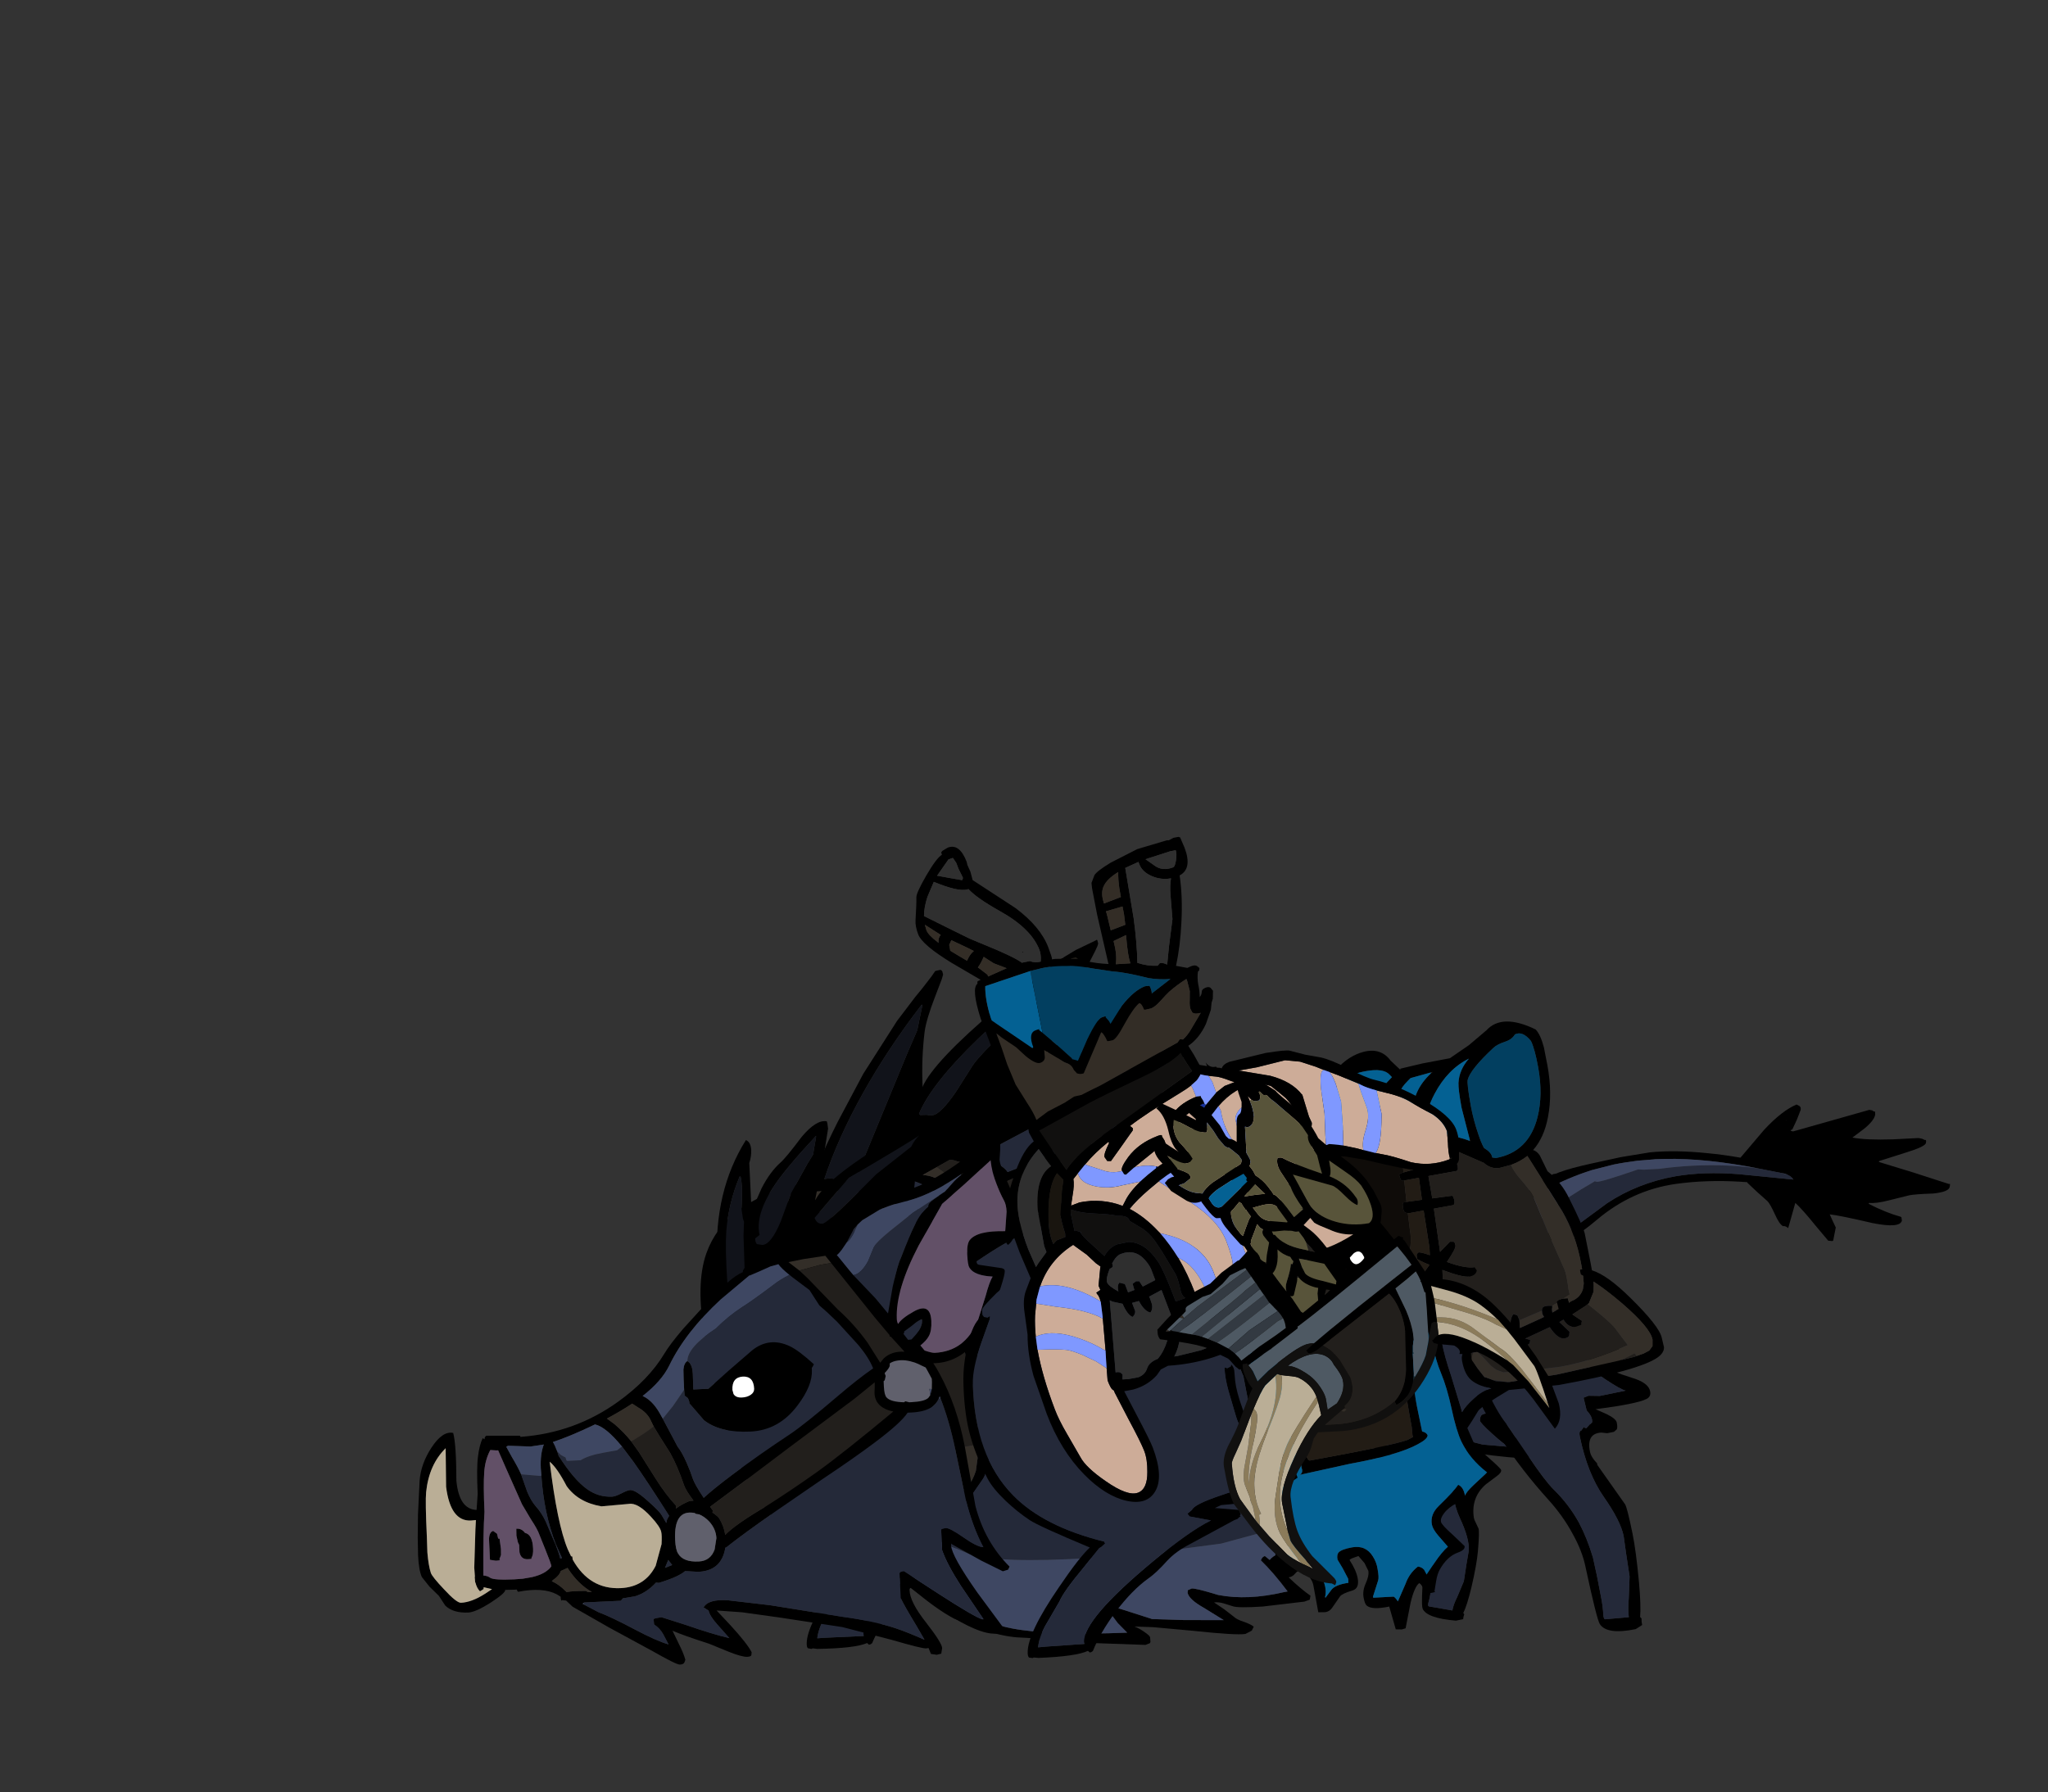 <?xml version="1.0" encoding="UTF-8" standalone="no"?>
<svg xmlns:ffdec="https://www.free-decompiler.com/flash" xmlns:xlink="http://www.w3.org/1999/xlink" ffdec:objectType="frame" height="390.25px" width="445.8px" xmlns="http://www.w3.org/2000/svg">
  <rect width="100%" height="100%" fill="#333333" stroke="none"/>
  <g transform="matrix(1.0, 0.0, 0.0, 1.0, 226.05, 274.55)">
    <use ffdec:characterId="253" height="72.35" transform="matrix(1.0, 0.0, 0.0, 1.215, -63.05, -3.45)" width="72.35" xlink:href="#shape0"/>
    <use ffdec:characterId="254" height="65.0" transform="matrix(0.995, 0.085, -0.085, 0.995, 71.009, 11.465)" width="39.0" xlink:href="#shape1"/>
    <use ffdec:characterId="254" height="65.0" transform="matrix(0.978, -0.201, 0.266, 1.297, 87.779, 0.971)" width="39.0" xlink:href="#shape1"/>
    <use ffdec:characterId="255" height="92.4" transform="matrix(0.194, -0.979, 0.979, 0.194, 102.378, -6.239)" width="41.5" xlink:href="#shape2"/>
    <use ffdec:characterId="256" height="155.35" transform="matrix(1.011, -0.184, 0.184, 1.011, -85.124, -52.152)" width="199.5" xlink:href="#shape3"/>
    <use ffdec:characterId="257" height="117.3" transform="matrix(0.998, -0.047, 0.047, 0.998, -139.289, -26.069)" width="133.6" xlink:href="#shape4"/>
    <use ffdec:characterId="253" height="72.35" transform="matrix(0.998, -0.024, 0.029, 1.212, -16.995, -0.91)" width="72.35" xlink:href="#shape0"/>
    <use ffdec:characterId="546" height="148.35" transform="matrix(-0.933, 0.355, -0.355, -0.933, 109.191, 19.387)" width="105.5" xlink:href="#shape5"/>
    <use ffdec:characterId="260" height="132.85" transform="matrix(0.643, -0.505, -0.505, -0.643, 61.127, 76.788)" width="88.0" xlink:href="#shape6"/>
  </g>
  <defs>
    <g id="shape0" transform="matrix(1.0, 0.0, 0.0, 1.0, 13.5, 46.35)">
      <path d="M44.95 -25.85 Q45.45 -25.5 45.6 -24.8 L45.75 -22.85 Q45.95 -21.0 47.15 -18.0 48.05 -15.55 50.65 -13.3 52.65 -11.6 56.4 -9.45 L57.0 -9.55 57.45 -9.0 Q54.35 -6.85 52.65 -6.65 L54.85 -6.45 57.15 -6.5 58.15 -6.35 58.5 -6.0 58.55 -5.9 58.7 -5.6 58.85 -5.25 58.4 -5.0 58.2 -4.9 Q57.35 -4.45 55.7 -3.75 L52.45 -2.4 52.35 -2.4 Q49.95 -1.15 47.25 -0.95 L42.05 -0.65 40.65 -0.15 45.9 0.3 46.25 1.05 46.05 1.35 46.25 1.45 45.85 1.65 45.55 1.9 44.85 2.1 35.1 6.2 Q31.95 7.45 30.0 9.1 27.55 11.25 25.8 12.2 22.2 14.2 18.45 18.1 15.0 21.75 13.35 24.95 13.1 25.2 12.65 25.25 L12.25 24.95 Q9.6 25.9 1.4 26.0 L0.4 25.9 0.15 26.0 -0.6 25.9 Q-0.9 25.75 -0.9 25.05 -0.9 21.55 6.3 13.35 10.8 8.15 13.2 6.4 2.05 2.3 0.2 1.2 -2.4 -0.3 -4.85 -2.3 -7.7 -4.65 -8.75 -6.45 -11.5 -11.1 -12.55 -15.15 -13.5 -18.75 -13.5 -23.75 -13.5 -27.4 -12.1 -31.25 -10.75 -35.1 -8.8 -35.6 L-8.7 -35.45 -7.9 -35.3 -7.4 -35.55 -7.4 -35.1 -9.4 -30.8 Q-11.45 -26.25 -11.45 -23.55 -11.45 -10.5 -3.25 -3.3 3.25 2.45 16.35 5.4 L16.55 5.75 15.7 6.35 15.25 6.55 11.55 10.15 Q7.25 14.2 6.3 15.95 L3.05 20.3 Q1.65 22.35 1.4 24.1 L3.2 24.0 11.25 23.7 11.5 23.7 11.45 23.3 Q11.45 19.2 26.9 9.15 34.85 3.95 39.75 2.05 L38.8 1.9 35.1 1.25 34.65 0.75 35.65 0.1 Q36.15 -0.9 42.05 -2.4 47.45 -3.85 51.7 -4.1 L52.6 -4.6 Q50.45 -4.75 49.5 -5.3 48.9 -5.65 48.6 -6.5 49.85 -7.8 52.55 -8.6 51.1 -9.4 49.35 -11.25 46.5 -14.2 45.75 -16.5 L44.25 -21.1 Q43.5 -23.55 43.5 -25.35 L44.1 -25.2 44.85 -25.5 44.95 -25.85" fill="#000000" fill-rule="evenodd" stroke="none"/>
      <path d="M-8.8 -35.6 L-9.0 -35.8 -9.05 -36.7 Q-9.05 -37.2 -5.8 -39.7 L-1.95 -42.3 Q-1.6 -42.4 0.6 -43.55 L2.75 -44.7 6.25 -45.55 16.2 -46.35 Q18.45 -46.35 25.1 -43.3 L30.45 -41.4 Q35.15 -39.7 36.1 -38.95 37.65 -37.8 41.25 -32.8 45.05 -27.6 45.05 -26.3 L44.95 -25.85 44.85 -25.5 44.1 -25.2 43.5 -25.35 Q43.5 -23.55 44.25 -21.1 L45.75 -16.5 Q46.5 -14.2 49.35 -11.25 51.1 -9.4 52.55 -8.6 49.85 -7.8 48.6 -6.5 48.9 -5.65 49.5 -5.3 50.45 -4.75 52.6 -4.6 L51.7 -4.1 Q47.45 -3.85 42.05 -2.4 36.15 -0.9 35.65 0.1 L34.65 0.75 35.1 1.25 38.8 1.9 39.75 2.05 Q34.85 3.95 26.9 9.15 11.45 19.2 11.45 23.3 L11.5 23.7 11.25 23.7 3.2 24.0 1.4 24.1 Q1.65 22.35 3.05 20.3 L6.3 15.95 Q7.25 14.2 11.55 10.15 L15.25 6.55 15.7 6.35 16.55 5.75 16.35 5.4 Q3.25 2.45 -3.25 -3.3 -11.45 -10.5 -11.45 -23.55 -11.45 -26.25 -9.4 -30.8 L-7.4 -35.1 -7.4 -35.55 -7.9 -35.3 -8.7 -35.45 -8.8 -35.6" fill="#242939" fill-rule="evenodd" stroke="none"/>
    </g>
    <g id="shape1" transform="matrix(1.0, 0.0, 0.0, 1.0, 19.5, 32.5)">
      <path d="M0.35 -30.5 L1.95 -28.55 1.05 -28.25 2.45 -26.25 5.5 -21.0 Q8.35 -17.5 10.55 -16.25 15.0 -13.8 15.0 -12.4 L14.9 -11.55 14.75 -11.2 11.05 -10.75 Q11.9 -9.9 16.1 -8.15 19.5 -6.8 19.5 -5.35 19.5 -4.4 18.3 -4.2 15.95 -3.75 7.05 -4.25 L9.2 -3.1 Q11.0 -2.05 11.0 -1.4 11.0 -0.6 10.7 -0.3 L10.0 0.0 8.5 0.0 7.25 -0.3 Q4.0 -0.65 4.0 2.4 4.0 3.35 5.0 4.5 L5.0 4.8 9.2 12.05 Q9.5 12.65 9.5 17.0 9.5 19.9 8.75 25.05 8.15 29.0 7.45 30.75 L7.55 30.75 7.7 31.0 Q7.55 31.45 7.55 32.05 L6.0 32.5 Q-0.4 32.5 -1.45 30.5 -1.9 29.55 -2.0 20.75 -2.0 18.15 -3.3 15.05 -4.6 11.8 -7.0 8.75 -11.3 3.25 -14.4 -2.6 -18.5 -10.35 -18.5 -15.25 L-18.45 -15.95 -18.95 -17.1 -19.0 -18.85 -19.0 -19.25 -19.25 -19.55 -19.5 -20.85 Q-19.5 -22.2 -17.45 -25.65 -15.35 -29.15 -14.0 -29.95 L-13.25 -30.5 Q-12.55 -31.1 -12.3 -31.8 L-3.0 -32.5 Q-0.9 -32.15 0.2 -30.7 L0.35 -30.5 M-0.5 -27.4 L-0.5 -27.6 -0.6 -27.65 Q-1.65 -27.95 -1.8 -28.85 -2.1 -30.25 -6.35 -30.25 -10.85 -30.25 -14.35 -26.95 -16.95 -24.5 -17.55 -21.55 -16.9 -20.75 -16.95 -19.4 -17.05 -17.4 -16.5 -16.5 L-16.9 -16.05 -15.45 -11.45 Q-14.2 -7.15 -12.7 -4.95 L-9.35 1.1 Q-7.0 5.45 -5.45 7.25 -2.8 10.2 -1.45 13.5 -0.4 16.2 0.0 19.55 L0.05 22.65 0.0 26.0 Q0.0 27.7 -0.3 29.15 -0.4 29.85 -0.1 29.9 L5.05 30.35 Q5.15 29.1 5.85 27.35 L7.0 23.8 7.25 20.1 7.5 17.1 Q7.5 14.55 5.0 10.2 2.5 5.85 2.5 -0.4 2.5 -1.1 2.85 -1.25 L3.1 -1.3 3.8 -1.8 3.85 -1.65 4.25 -1.5 5.25 -2.05 5.25 -2.0 5.75 -2.25 Q6.1 -3.05 5.25 -4.15 L5.1 -4.35 5.0 -6.5 6.15 -6.65 8.55 -6.25 14.3 -6.25 Q13.35 -6.55 10.45 -8.75 7.5 -11.0 7.5 -11.45 7.5 -12.35 7.75 -12.6 8.35 -13.25 10.8 -13.25 8.95 -14.3 4.45 -19.65 -0.1 -25.0 -0.45 -27.2 L-0.5 -27.4" fill="#000000" fill-rule="evenodd" stroke="none"/>
      <path d="M-0.45 -27.2 Q-0.1 -25.0 4.45 -19.65 8.95 -14.3 10.8 -13.25 8.35 -13.25 7.75 -12.6 7.5 -12.35 7.5 -11.45 7.5 -11.0 10.45 -8.75 13.35 -6.55 14.3 -6.25 L8.55 -6.25 6.15 -6.65 5.0 -6.5 5.1 -4.35 5.25 -4.15 Q6.1 -3.05 5.75 -2.25 L5.25 -2.0 5.25 -2.05 4.25 -1.5 3.85 -1.65 3.8 -1.8 3.1 -1.3 2.85 -1.25 Q2.5 -1.1 2.5 -0.4 2.5 5.85 5.0 10.2 7.5 14.55 7.5 17.1 L7.25 20.1 7.0 23.8 5.85 27.35 Q5.15 29.1 5.05 30.35 L-0.1 29.9 Q-0.4 29.85 -0.3 29.15 0.0 27.7 0.0 26.0 L0.05 22.65 0.0 19.55 Q-0.4 16.2 -1.45 13.5 -2.8 10.2 -5.45 7.25 -7.0 5.45 -9.35 1.1 L-12.7 -4.95 Q-14.2 -7.15 -15.45 -11.45 L-16.9 -16.05 -16.5 -16.5 Q-17.05 -17.4 -16.95 -19.4 -16.9 -20.75 -17.55 -21.55 -16.95 -24.5 -14.35 -26.95 -10.85 -30.25 -6.35 -30.25 -2.1 -30.25 -1.8 -28.85 -1.65 -27.95 -0.6 -27.65 L-0.5 -27.6 -0.5 -27.4 -0.55 -27.35 -0.5 -27.2 -0.45 -27.2" fill="#242939" fill-rule="evenodd" stroke="none"/>
    </g>
    <g id="shape2" transform="matrix(1.0, 0.0, 0.0, 1.0, 26.55, 49.9)">
      <path d="M-2.3 0.9 Q-2.3 -10.75 -4.2 -19.55 L-4.7 -21.7 -4.8 -22.0 -5.75 -25.35 Q-6.6 -27.95 -7.6 -30.35 L-9.7 -34.75 Q-12.3 -39.5 -15.75 -43.65 L-17.55 -45.45 Q-19.5 -47.45 -21.9 -47.45 -24.5 -47.45 -24.95 -45.05 -25.25 -43.85 -24.95 -42.5 -24.95 -38.45 -22.5 -35.9 L-16.15 -30.1 Q-10.55 -24.45 -7.5 -16.65 -5.25 -10.8 -4.35 -3.15 L-3.2 8.65 -3.2 8.8 -3.05 8.6 Q-2.55 8.05 -2.4 7.2 L-2.4 7.3 -2.3 6.7 -2.3 6.4 -2.3 6.3 -2.3 6.2 -2.3 5.75 -2.3 1.1 -2.3 0.9 M-14.7 -45.6 L-13.25 -44.0 -13.0 -43.8 -12.2 -42.85 -12.0 -42.3 -11.6 -41.7 Q-10.25 -39.55 -8.35 -35.2 L-5.7 -29.1 -3.45 -23.1 Q-1.85 -17.8 -1.2 -10.85 -0.85 -7.65 -0.75 -3.5 L6.25 0.4 Q11.15 3.45 13.0 6.25 L12.8 6.95 Q12.6 7.35 12.0 7.35 L9.75 6.95 7.5 6.4 7.3 6.1 Q7.1 5.9 7.1 6.65 L14.95 22.05 14.95 22.75 Q14.8 22.9 14.8 23.1 L14.8 23.35 14.15 23.5 Q12.8 23.5 10.65 21.7 L8.3 19.6 Q8.3 22.6 9.65 28.4 L11.0 33.75 11.0 34.6 10.85 35.15 10.9 35.35 Q10.85 35.55 10.25 35.55 9.45 35.55 7.4 31.75 L4.4 26.3 4.2 26.3 3.4 34.15 2.45 42.25 Q2.8 42.5 1.85 42.5 0.75 42.5 -0.25 39.25 -1.15 35.4 -1.65 34.2 L-3.6 30.05 Q-4.8 27.55 -5.0 25.9 L-5.2 25.9 Q-6.35 29.95 -6.6 33.25 L-6.65 33.45 -7.35 33.7 Q-9.15 33.7 -9.15 27.55 -8.9 20.25 -9.1 18.0 L-10.5 19.0 -11.65 19.85 -14.55 19.85 -14.7 19.7 -14.8 18.8 -12.15 15.5 Q-9.15 11.9 -8.1 10.15 L-13.8 9.7 Q-13.4 9.0 -13.6 8.5 -13.35 7.65 -11.45 6.3 -9.3 4.75 -8.9 4.1 L-7.4 1.55 -5.8 -1.0 -5.7 -0.95 -5.9 -2.5 Q-6.9 -9.85 -9.1 -16.2 -12.3 -25.35 -20.15 -31.6 -23.6 -34.35 -24.7 -35.9 -26.55 -38.5 -26.55 -42.55 -26.55 -49.2 -22.4 -49.85 -19.95 -50.25 -17.75 -48.35 L-14.7 -45.6 M9.3 4.8 L9.2 4.75 9.1 4.8 9.3 4.8" fill="#000000" fill-rule="evenodd" stroke="none"/>
      <path d="M-24.95 -45.05 Q-21.55 -43.4 -18.35 -40.5 L-14.25 -36.2 -12.15 -33.85 -12.05 -33.75 -11.2 -32.8 -12.0 -33.65 -12.0 -33.25 Q-12.0 -32.45 -7.6 -24.9 L-7.45 -23.9 -7.4 -23.6 -6.55 -20.25 -6.5 -20.15 Q-4.1 -13.1 -3.0 -6.0 -2.45 -2.4 -2.3 0.9 L-2.3 1.1 -2.3 5.75 -2.4 7.2 Q-2.55 8.05 -3.05 8.6 L-3.2 8.65 -4.35 -3.15 Q-5.25 -10.8 -7.5 -16.65 -10.55 -24.45 -16.15 -30.1 L-22.5 -35.9 Q-24.95 -38.45 -24.95 -42.5 -25.25 -43.85 -24.95 -45.05" fill="#242939" fill-rule="evenodd" stroke="none"/>
      <path d="M-24.95 -45.05 Q-24.5 -47.45 -21.9 -47.45 -19.5 -47.45 -17.55 -45.45 L-15.75 -43.65 Q-12.3 -39.5 -9.7 -34.75 L-7.6 -30.35 Q-6.6 -27.95 -5.75 -25.35 L-4.8 -22.0 -4.7 -21.7 -4.2 -19.55 Q-2.3 -10.75 -2.3 0.9 -2.45 -2.4 -3.0 -6.0 -4.1 -13.1 -6.5 -20.15 L-6.55 -20.25 -7.4 -23.6 -7.45 -23.9 -7.6 -24.9 Q-12.0 -32.45 -12.0 -33.25 L-12.0 -33.65 -11.2 -32.8 -12.05 -33.75 -12.15 -33.85 -14.25 -36.2 -18.35 -40.5 Q-21.55 -43.4 -24.95 -45.05 M-2.3 5.75 L-2.3 6.2 -2.3 6.3 -2.3 6.4 -2.3 6.7 -2.4 7.3 -2.4 7.2 -2.3 5.75" fill="#3e4762" fill-rule="evenodd" stroke="none"/>
    </g>
    <g id="shape3" transform="matrix(1.0, 0.0, 0.0, 1.0, 99.75, 77.65)">
      <path d="M5.5 -63.15 L5.65 -62.3 Q-3.95 -53.3 -5.6 -52.05 L-5.95 -51.5 3.9 -51.8 11.65 -52.05 11.3 -51.8 Q10.75 -51.4 10.65 -50.8 L10.65 -50.3 Q10.65 -49.45 6.85 -45.9 L4.2 -43.4 Q6.55 -42.7 8.65 -40.5 L11.3 -38.4 14.3 -36.05 Q18.05 -32.45 27.9 -28.5 L36.65 -28.5 36.65 -35.0 39.35 -38.5 42.05 -41.55 Q45.1 -43.9 48.3 -44.15 52.1 -44.45 53.65 -41.3 L55.3 -39.05 55.4 -39.25 60.15 -39.5 66.1 -39.55 70.55 -41.55 74.8 -44.0 Q78.7 -46.95 85.05 -42.3 85.9 -41.0 86.1 -38.2 L86.15 -34.3 Q86.15 -28.3 84.3 -23.55 82.7 -19.4 79.95 -17.25 80.7 -16.9 81.15 -15.85 L82.15 -12.3 Q84.7 -9.35 85.65 -5.75 87.35 0.05 87.55 2.05 L87.65 8.3 87.65 10.05 Q90.65 11.6 94.55 17.15 99.65 24.35 99.65 26.85 L99.75 28.8 Q99.6 29.95 98.05 30.7 93.75 32.7 76.4 32.7 L65.8 31.85 Q59.5 34.2 58.65 35.0 L56.85 37.0 55.7 38.2 56.4 41.2 Q56.8 42.45 59.05 45.25 61.15 47.9 61.15 48.25 61.15 48.8 60.0 49.35 L57.4 50.65 Q53.65 52.9 53.65 57.5 L52.65 58.2 Q51.55 57.25 50.65 53.45 48.7 54.05 47.6 55.1 46.65 55.95 46.65 56.75 46.65 57.4 48.65 59.95 L50.65 62.7 Q50.65 63.55 49.0 63.8 46.6 64.2 44.55 66.7 43.9 67.5 43.4 68.9 L42.65 71.0 Q43.15 71.2 41.9 71.2 40.6 71.2 40.5 70.35 40.3 69.1 39.8 68.7 38.7 69.2 37.25 72.45 L35.3 77.45 35.25 77.6 34.4 77.7 33.15 77.45 32.9 74.95 32.65 72.45 Q28.95 72.55 28.0 71.4 27.65 71.0 27.65 69.6 27.65 68.15 28.65 66.7 29.65 65.25 29.65 64.2 L29.15 62.45 28.15 60.75 27.2 60.9 Q26.25 61.05 26.15 61.25 27.15 63.65 27.15 65.35 27.15 67.5 25.65 67.7 23.35 67.95 22.8 68.45 L20.7 70.55 Q20.05 71.2 19.15 71.2 L17.65 70.95 17.65 65.25 Q17.65 63.95 16.8 62.7 15.6 60.85 14.3 62.0 13.6 62.6 12.8 62.55 14.9 65.45 16.65 67.2 L16.35 68.0 15.15 68.2 6.3 67.65 Q1.1 67.05 0.05 66.45 L-1.75 65.5 Q-2.75 65.0 -3.7 64.95 L-1.85 66.75 -0.1 68.7 Q0.35 69.35 1.75 70.1 3.15 70.9 3.65 71.5 L3.1 72.25 1.65 72.7 Q-0.2 72.7 -9.2 70.05 L-17.3 67.8 -21.2 66.95 Q-20.15 67.6 -19.25 68.55 -18.35 69.45 -18.35 69.8 L-18.45 70.75 -18.6 71.0 -19.6 71.2 -34.45 67.95 Q-42.2 65.6 -46.1 64.75 -49.15 63.95 -53.35 61.7 L-58.5 58.45 Q-61.8 55.9 -66.55 50.1 -72.25 43.2 -72.25 40.0 L-72.25 39.95 -76.75 40.2 Q-86.0 40.2 -92.0 31.05 -96.4 24.4 -97.75 15.75 -99.1 7.7 -99.45 2.25 L-99.75 -9.55 Q-99.75 -21.0 -96.25 -27.1 -90.55 -37.0 -74.95 -37.95 -74.7 -38.2 -74.25 -38.25 L-70.75 -38.2 -70.75 -38.55 Q-70.75 -40.4 -63.9 -49.5 L-56.75 -58.55 -47.7 -68.3 -43.0 -72.6 Q-41.2 -74.1 -39.9 -75.3 L-38.8 -76.3 -37.85 -77.25 -36.7 -77.3 -36.5 -77.1 Q-36.35 -76.95 -36.35 -76.3 L-36.35 -76.2 -36.8 -75.3 -38.8 -72.0 Q-41.5 -67.6 -42.35 -65.05 -44.05 -59.6 -44.85 -53.8 L-44.95 -53.5 Q-41.75 -58.35 -26.1 -67.35 L-17.3 -72.1 -10.4 -75.3 -7.75 -76.3 -3.2 -77.55 -3.0 -77.65 Q-2.85 -77.6 -2.85 -76.8 L-3.1 -76.3 -3.8 -75.3 -6.1 -72.3 -10.6 -66.3 -14.2 -61.1 -17.3 -56.75 -17.95 -55.8 -18.2 -55.55 -17.3 -56.15 Q-14.75 -57.7 -8.4 -59.9 L2.15 -63.3 5.3 -63.3 5.5 -63.15 M0.9 -60.5 L1.15 -60.75 0.9 -60.7 0.85 -60.7 0.9 -60.5 M51.0 -30.25 L49.5 -29.5 49.25 -29.35 48.85 -29.1 48.5 -28.85 48.45 -28.8 47.4 -28.25 Q43.9 -26.3 34.65 -26.3 L25.4 -27.0 Q25.1 -27.2 25.2 -27.65 25.3 -28.05 24.9 -28.25 L22.75 -29.1 Q22.15 -29.2 21.55 -29.55 19.4 -30.8 17.05 -31.55 L15.8 -32.05 Q15.05 -32.4 14.65 -32.8 L13.1 -34.15 9.3 -37.25 7.15 -39.9 Q6.25 -40.85 2.0 -41.25 0.95 -39.8 0.5 -36.95 L0.2 -35.55 0.3 -34.45 0.3 -34.1 0.4 -33.7 1.55 -29.95 Q2.75 -25.8 3.75 -23.5 L5.7 -16.95 Q6.75 -12.3 7.5 -10.35 L9.65 -2.4 Q11.0 3.55 11.95 6.25 14.35 13.25 18.55 14.2 L20.25 14.05 20.45 14.1 21.3 14.2 22.05 14.0 22.15 14.3 24.75 14.7 24.15 13.45 Q24.15 12.65 24.45 12.4 L25.15 12.2 27.45 14.9 Q29.1 12.15 30.15 11.2 L30.9 11.6 31.15 12.7 Q31.15 13.15 30.15 15.05 L35.15 15.2 37.15 15.45 37.15 13.95 Q37.25 12.35 38.15 11.7 38.95 12.4 39.1 13.75 L39.15 15.7 40.8 15.85 40.8 15.65 Q41.15 12.4 42.15 11.7 42.95 12.45 43.1 13.75 L43.15 15.95 Q48.0 15.85 49.8 14.75 52.4 13.2 53.65 7.75 L53.85 6.6 Q50.9 9.4 50.65 10.0 L49.05 10.2 48.85 9.95 48.65 8.95 Q48.65 8.05 52.5 4.2 L54.0 2.75 Q51.65 1.25 51.65 0.95 51.65 0.15 51.8 0.0 L52.15 -0.25 Q52.65 -0.3 54.45 0.75 L54.65 -0.8 54.85 -8.8 51.65 -8.8 51.45 -8.85 50.95 -9.05 Q50.65 -9.25 50.65 -10.05 L50.7 -10.85 50.9 -11.25 51.4 -11.25 51.6 -11.25 54.9 -11.1 55.1 -15.8 51.95 -15.8 51.55 -15.8 51.35 -15.95 Q51.15 -16.15 51.15 -16.9 L51.05 -17.1 Q51.15 -17.35 51.95 -17.5 L52.1 -17.5 55.15 -17.8 55.15 -18.05 Q55.15 -23.3 54.95 -24.75 L54.75 -25.95 54.65 -26.0 54.65 -26.35 Q54.1 -28.55 52.95 -30.3 L52.9 -30.3 51.85 -30.55 51.0 -30.25 M41.9 -28.9 Q41.35 -29.05 42.65 -29.25 L43.25 -29.25 46.05 -29.55 46.75 -30.2 47.55 -31.05 Q49.3 -32.2 50.75 -32.6 L50.65 -33.5 Q50.65 -35.5 52.0 -36.85 L53.3 -37.8 52.9 -38.4 Q51.9 -40.05 48.0 -40.05 42.5 -40.05 40.05 -36.05 L38.65 -31.95 Q38.65 -31.05 39.15 -30.0 L39.65 -28.55 41.9 -28.6 42.75 -28.65 41.9 -28.9 M6.25 -48.75 L6.35 -48.65 6.5 -48.8 7.65 -49.75 Q-4.5 -48.95 -7.3 -49.55 L-8.0 -49.8 Q-9.25 -48.9 -9.25 -47.9 L-9.1 -46.95 -8.95 -46.8 -1.25 -46.8 6.25 -48.75 M12.35 51.9 L12.65 46.2 11.65 27.8 11.65 27.65 11.15 25.05 Q11.0 23.75 11.0 18.9 10.5 17.1 10.55 15.15 10.65 12.9 11.7 11.7 L11.55 11.5 Q9.5 7.95 9.0 4.05 8.75 1.85 7.6 -2.1 6.35 -6.5 6.0 -8.25 5.5 -11.0 1.8 -21.2 L0.45 -25.15 -3.05 -24.8 Q-9.8 -24.3 -17.3 -22.45 L-18.25 -22.25 -24.7 -20.35 Q-27.8 -19.3 -29.0 -19.1 -32.45 -18.5 -38.5 -15.9 -43.65 -13.65 -44.85 -13.5 L-44.1 -3.75 Q-43.5 4.65 -43.5 15.5 -43.5 17.7 -43.8 19.6 L-42.8 20.7 -42.85 20.7 -43.5 20.45 -44.6 24.7 Q-46.0 29.3 -47.2 30.45 L-50.0 33.25 Q-51.8 34.95 -52.75 35.2 L-61.8 37.3 -62.2 37.4 -63.8 37.8 -63.9 37.8 -66.55 38.5 -70.2 39.6 -70.25 40.1 Q-70.25 42.8 -64.45 49.45 -59.65 54.95 -57.25 56.7 -51.25 61.0 -46.8 62.7 -39.0 65.7 -22.95 67.95 L-24.55 65.6 -25.85 63.0 -25.65 62.5 -24.6 62.2 Q-24.4 62.2 -17.35 66.0 L-17.3 66.05 -10.55 67.5 -2.35 69.0 -5.95 65.75 Q-8.8 63.4 -8.85 61.95 L-8.7 61.4 -7.85 61.2 Q-7.1 61.2 -2.55 63.55 3.35 65.85 11.3 65.45 L12.05 65.45 Q9.8 60.95 7.65 57.95 8.05 57.25 8.65 57.2 L9.5 58.2 Q9.9 57.85 10.45 57.6 L10.85 57.45 10.95 57.05 12.0 53.9 12.15 53.3 12.15 53.2 12.35 51.9 M75.55 -40.05 Q70.0 -36.5 69.0 -34.4 68.65 -33.6 68.65 -28.8 68.65 -25.8 69.15 -22.55 69.4 -20.75 69.8 -19.55 71.15 -18.35 71.15 -17.4 L71.15 -17.25 71.9 -17.0 Q79.0 -17.0 82.15 -24.0 84.15 -28.45 84.15 -34.3 84.15 -38.25 83.65 -40.05 82.3 -42.55 80.55 -42.05 79.75 -41.1 78.25 -40.9 76.45 -40.65 75.55 -40.05 M61.55 -37.1 L62.0 -37.35 61.55 -37.3 57.15 -36.9 56.5 -36.45 Q54.8 -35.25 54.55 -34.55 L54.0 -32.35 Q55.45 -31.6 56.3 -29.5 57.05 -34.2 61.55 -37.1 M67.15 -21.8 L66.65 -28.8 Q66.65 -32.8 66.95 -34.1 67.6 -36.8 70.05 -38.75 65.2 -37.35 61.55 -32.7 58.95 -29.4 58.55 -26.35 L58.9 -26.15 63.15 -23.3 Q65.05 -22.8 67.05 -21.6 67.1 -21.55 67.25 -21.45 L67.15 -21.8 M57.65 -23.3 L57.35 -23.7 57.4 -23.3 Q57.45 -20.85 57.15 -18.3 L57.15 -17.85 63.3 -17.8 63.5 -17.65 63.65 -16.8 63.55 -16.1 63.3 -15.8 57.15 -15.8 57.1 -11.0 61.3 -10.8 61.5 -10.65 61.65 -9.8 61.55 -9.1 61.3 -8.8 57.05 -8.8 56.7 0.45 59.15 -1.3 59.9 -1.15 Q60.15 -1.1 60.15 -0.3 60.15 0.35 57.75 2.8 61.2 4.85 63.3 4.95 L63.65 5.7 Q63.3 6.7 61.9 6.7 60.5 6.7 56.5 4.3 L55.65 10.5 55.35 11.5 54.5 13.05 54.35 13.35 54.05 13.8 54.6 15.0 55.4 16.4 55.45 16.5 56.05 17.2 57.95 19.4 58.9 20.5 59.75 20.5 63.7 20.3 64.2 20.25 63.65 20.0 63.65 18.95 Q65.4 18.25 67.45 19.55 L67.85 19.8 68.1 19.8 68.55 18.25 68.65 17.95 Q69.05 16.6 69.65 16.2 L70.4 16.6 70.65 17.7 70.45 19.35 75.2 18.15 75.9 17.95 75.65 17.25 75.7 16.55 Q75.8 16.05 76.05 15.9 76.5 15.6 77.85 15.9 L78.05 15.95 77.95 16.35 Q77.8 16.65 77.8 17.35 L79.25 16.85 79.15 15.45 79.15 15.25 Q79.7 14.85 80.6 14.85 L81.55 14.95 81.65 15.95 82.15 15.7 82.4 15.65 Q84.2 15.25 85.05 13.65 L85.4 12.65 85.45 12.45 85.6 10.85 85.15 10.5 85.15 9.45 85.65 9.45 85.65 8.3 Q85.65 2.05 83.7 -3.4 L79.05 -15.0 78.55 -16.2 78.55 -16.25 Q76.85 -15.35 74.8 -15.0 L72.4 -14.8 Q70.45 -14.8 69.2 -16.45 L58.45 -23.65 57.65 -23.3 M93.75 29.6 L95.3 29.35 96.55 28.95 97.4 28.15 97.65 26.8 Q97.65 24.25 92.7 18.1 89.8 14.55 87.55 12.45 L87.45 13.25 87.2 14.45 87.15 14.6 87.1 14.7 85.8 16.75 85.5 16.95 84.9 17.25 81.9 18.5 82.3 18.9 83.65 20.2 83.35 21.0 82.15 21.2 Q80.6 21.2 79.85 19.25 L78.9 19.6 80.65 22.0 80.45 22.75 Q80.2 23.2 79.4 23.2 77.95 23.2 76.7 20.3 L71.15 21.75 72.15 22.2 71.95 22.8 Q71.7 23.2 70.9 23.2 L69.05 22.85 Q67.7 25.5 66.15 26.2 L65.45 26.05 Q65.15 25.9 65.15 25.1 65.15 24.55 66.45 22.45 L62.15 22.7 60.7 22.7 59.8 22.7 59.3 22.7 59.15 23.95 59.25 24.3 60.15 26.25 61.15 28.15 61.15 28.2 61.25 28.25 61.65 28.45 61.8 28.55 62.75 29.1 62.8 29.15 63.4 29.5 65.7 30.1 65.85 30.15 65.95 30.15 66.15 30.2 76.4 30.45 85.0 30.1 89.85 29.9 93.15 29.7 93.75 29.6 M19.7 68.2 L19.75 68.15 21.2 66.8 Q22.2 65.85 25.05 65.95 L25.15 65.1 24.4 62.7 23.65 60.7 Q23.65 59.65 24.15 59.25 24.9 58.7 27.15 58.7 30.1 58.7 31.15 61.4 31.7 62.75 31.65 64.2 31.65 65.95 31.35 66.55 L29.65 69.75 29.65 70.0 33.95 70.55 Q34.3 70.85 34.65 71.7 L36.9 68.35 Q38.1 66.25 40.15 65.2 40.95 65.45 41.3 66.1 L41.65 67.2 43.7 65.1 Q45.7 63.05 47.15 62.2 L45.55 59.5 Q44.65 57.95 44.65 56.95 44.65 54.8 46.8 53.35 50.6 50.8 51.65 49.7 52.65 50.3 52.65 52.2 53.1 51.45 54.8 50.35 L58.15 48.2 Q55.05 44.75 53.95 40.8 53.3 38.35 53.15 33.5 53.0 29.0 52.3 25.75 51.65 22.85 51.65 19.25 L51.45 16.65 50.55 17.25 Q49.45 17.7 47.55 17.95 L47.15 19.2 Q46.65 20.65 46.65 22.75 L46.15 28.0 Q45.95 30.05 46.05 33.15 L46.15 37.2 Q47.0 37.55 47.15 38.2 47.0 39.0 44.75 39.7 40.3 41.2 29.9 41.2 L19.05 41.6 Q19.85 41.25 19.65 40.2 L19.65 39.45 Q19.15 38.25 19.15 37.5 L18.95 35.85 18.65 34.2 Q18.45 32.8 18.55 30.35 L18.65 27.2 18.75 21.65 18.75 21.6 18.55 21.65 18.5 21.7 18.5 21.4 18.5 20.25 18.5 19.15 18.5 18.0 Q18.6 17.1 19.05 16.5 L19.0 16.5 17.6 16.4 Q17.15 16.0 16.5 16.05 L16.5 16.1 Q14.75 15.45 13.3 13.9 13.0 14.7 13.0 15.25 L13.0 19.0 Q13.0 20.55 13.3 22.95 L14.15 22.7 14.15 22.9 13.75 23.0 13.35 23.05 13.4 23.5 13.9 26.5 14.0 27.05 14.1 29.55 14.15 30.0 14.0 30.15 14.15 33.95 Q14.65 37.3 14.65 46.25 L14.55 52.4 Q14.3 55.7 12.8 59.45 16.5 57.75 18.75 61.75 20.8 65.4 19.65 68.0 L19.65 68.2 19.7 68.2 M44.65 23.5 L44.55 20.85 44.55 19.2 44.75 18.15 43.0 18.2 42.75 21.0 42.7 21.35 42.65 21.7 42.6 22.6 42.55 22.75 41.65 23.2 40.8 22.4 Q40.65 22.15 40.65 21.3 L40.65 21.2 40.7 18.1 39.15 18.0 39.05 19.75 38.15 20.2 Q37.45 19.35 37.25 18.0 L37.25 17.9 36.0 17.8 29.3 17.5 30.65 19.5 30.45 20.25 Q30.2 20.7 29.4 20.7 28.8 20.7 27.75 19.35 L25.65 22.2 24.8 21.95 Q24.65 21.85 24.65 20.95 24.65 19.95 26.05 17.4 L21.1 17.25 21.15 18.55 20.65 21.5 20.65 25.7 20.65 26.95 20.7 33.45 Q20.85 39.0 21.65 39.0 39.45 39.0 42.85 38.4 L44.05 38.0 44.0 37.6 44.15 35.95 44.15 32.95 Q44.15 27.6 44.65 23.95 L44.65 23.5 M56.85 22.45 Q57.35 21.8 56.55 20.95 L55.05 19.45 53.65 17.65 53.65 19.35 Q53.65 22.3 54.3 26.65 L55.15 34.0 55.2 34.7 Q56.2 33.5 58.1 32.35 60.2 31.0 62.2 30.85 59.95 30.0 58.7 28.75 57.15 27.3 57.15 24.05 57.15 23.2 57.45 22.7 L57.5 22.6 56.85 22.45 M20.45 16.25 L20.3 16.2 20.0 16.3 20.4 16.75 20.45 16.25 M-8.4 -73.7 L-17.3 -69.7 Q-24.5 -66.15 -31.55 -61.45 -43.0 -53.8 -46.65 -48.1 L-46.6 -48.05 -46.45 -47.8 -45.1 -47.6 Q-44.3 -47.3 -43.75 -47.3 -42.1 -47.3 -38.15 -51.25 L-33.95 -55.8 Q-32.65 -57.3 -28.45 -60.15 L-21.45 -64.8 -17.3 -67.3 -13.7 -69.3 -9.75 -71.45 -8.35 -73.55 -8.2 -73.8 -8.4 -73.7 M-1.55 -60.05 L-9.2 -57.4 -10.95 -56.65 -17.3 -53.65 -20.35 -52.3 -20.75 -52.4 -21.25 -52.0 Q-20.95 -51.55 -19.75 -51.25 L-19.55 -50.75 Q-19.25 -50.3 -18.5 -50.3 L-17.3 -50.95 -1.45 -59.75 -1.0 -59.95 Q-0.65 -60.15 -0.05 -60.45 L-0.05 -60.5 -1.1 -60.2 -1.55 -60.05 M-41.85 -70.55 L-41.95 -70.8 -42.0 -70.7 Q-50.65 -62.9 -57.65 -54.4 -64.5 -46.05 -68.85 -38.1 L-67.7 -38.05 -62.7 -36.45 -62.25 -36.3 -62.65 -36.5 -46.8 -61.15 -43.9 -65.5 -43.8 -65.7 -41.85 -70.55 M-46.7 23.2 L-46.55 22.3 -46.45 21.8 -46.5 21.0 -46.05 18.45 -46.0 18.2 -45.5 15.35 -46.5 -3.5 Q-46.6 -6.05 -47.5 -12.85 -47.65 -14.8 -48.4 -17.55 L-48.75 -19.15 -48.8 -19.15 -48.85 -19.1 -48.8 -19.75 -49.0 -21.85 -49.0 -22.1 Q-49.7 -22.55 -50.45 -23.7 L-52.1 -26.25 -53.75 -28.6 -54.7 -29.85 -55.25 -30.3 -60.45 -33.45 Q-64.1 -35.05 -74.95 -36.3 L-75.1 -36.45 -75.15 -36.5 -75.6 -36.4 -79.2 -35.55 Q-73.35 -33.2 -68.95 -29.95 L-64.55 -26.2 Q-59.45 -21.0 -58.25 -15.25 L-56.75 -9.45 -55.2 -3.55 Q-54.7 -1.3 -54.65 2.95 L-54.75 7.7 Q-54.75 18.05 -56.1 24.55 L-57.3 28.95 -57.4 29.15 -57.45 29.3 -57.5 29.4 -57.7 29.95 -58.2 30.95 Q-59.3 33.05 -60.85 34.7 L-55.45 33.45 Q-52.2 32.6 -50.6 31.4 -49.45 30.5 -48.35 28.5 L-46.8 23.75 -46.7 23.2 M-55.25 -32.8 Q-52.9 -31.4 -50.0 -27.8 L-47.55 -24.5 -45.6 -26.15 -43.5 -27.6 -46.25 -31.0 Q-48.05 -33.2 -50.6 -34.4 L-52.35 -33.8 -56.95 -33.8 -55.25 -32.8 M-45.0 -36.3 L-48.2 -35.2 Q-45.9 -34.65 -44.6 -33.05 -43.9 -32.2 -42.25 -28.45 L-40.45 -29.65 -40.35 -29.75 Q-39.85 -30.2 -36.8 -31.1 L-33.15 -32.0 -34.65 -33.35 -38.15 -36.45 -39.1 -36.3 Q-39.7 -36.3 -40.6 -36.8 -41.45 -37.3 -42.1 -37.3 L-45.0 -36.3 M-44.45 -23.9 L-45.35 -23.25 -45.85 -22.7 -46.7 -21.0 Q-45.8 -18.7 -45.2 -15.85 -42.25 -17.75 -32.2 -20.85 -24.1 -23.35 -17.3 -24.75 -11.7 -25.9 -7.0 -26.25 L0.0 -26.5 Q-1.15 -30.05 -1.4 -32.0 L-1.5 -32.0 -2.9 -32.15 -3.5 -32.25 -4.0 -31.75 Q-9.15 -33.05 -13.25 -33.05 L-17.05 -32.95 -17.3 -32.85 -17.85 -32.8 -18.1 -32.85 Q-23.75 -32.45 -29.35 -31.1 -35.85 -29.55 -39.45 -27.55 -41.75 -26.25 -44.45 -23.9 M-50.85 -18.0 L-50.35 -18.2 -50.8 -17.9 -50.85 -18.0 M-7.85 -38.7 L-6.3 -36.95 Q-4.85 -35.2 -4.85 -34.65 L-4.85 -34.45 -2.35 -34.2 -2.3 -35.0 -2.4 -35.15 Q-3.45 -36.9 -4.85 -37.8 L-7.85 -38.7 M-19.5 -39.3 L-18.75 -38.05 -17.45 -34.95 -17.3 -34.95 -16.85 -35.05 -13.85 -35.45 -8.15 -35.0 -9.35 -36.6 -11.15 -39.55 -15.4 -39.7 -17.3 -39.75 -19.65 -39.85 -20.05 -39.9 -19.5 -39.3 M-22.85 -40.5 L-22.7 -41.25 -31.2 -38.55 -35.7 -37.15 -33.6 -35.85 Q-30.9 -33.9 -30.4 -32.6 L-19.7 -34.65 -20.5 -35.85 Q-22.3 -38.85 -22.35 -40.2 -22.75 -40.3 -22.85 -40.5 M-49.2 17.15 L-49.15 17.2 -49.25 17.2 -49.2 17.15" fill="#000000" fill-rule="evenodd" stroke="none"/>
      <path d="M0.9 -60.5 L0.85 -60.7 0.9 -60.7 0.9 -60.5 M6.5 -48.8 L6.35 -48.65 6.25 -48.75 6.5 -48.8 M-62.65 -36.5 L-62.25 -36.3 -62.7 -36.45 -62.65 -36.5" fill="#070a0e" fill-rule="evenodd" stroke="none"/>
      <path d="M13.1 -34.15 L14.65 -32.8 Q15.05 -32.4 15.8 -32.05 L17.05 -31.55 Q19.4 -30.8 21.55 -29.55 22.15 -29.2 22.75 -29.1 L24.9 -28.25 Q25.3 -28.05 25.2 -27.65 25.1 -27.2 25.4 -27.0 L34.65 -26.3 Q43.9 -26.3 47.4 -28.25 L48.45 -28.8 48.5 -28.85 48.85 -29.1 49.25 -29.35 49.5 -29.5 51.0 -30.25 Q51.75 -28.75 52.05 -25.85 52.4 -22.9 52.25 -19.8 L52.1 -17.5 51.95 -17.5 Q51.15 -17.35 51.05 -17.1 L51.15 -16.9 Q51.15 -16.15 51.35 -15.95 L51.55 -15.8 51.95 -15.8 51.8 -13.95 51.6 -11.25 51.4 -11.25 50.9 -11.25 50.7 -10.85 50.65 -10.05 Q50.65 -9.25 50.95 -9.05 L51.45 -8.85 51.25 -5.3 Q51.25 -2.0 49.45 1.0 46.0 6.7 37.5 6.7 27.7 6.7 23.55 2.95 21.7 1.25 21.25 -1.25 20.9 -2.85 19.65 -5.5 L18.25 -8.55 17.75 -10.75 15.4 -23.2 13.2 -32.4 13.25 -32.75 13.1 -34.15 M42.75 21.0 L43.0 18.2 44.75 18.15 44.55 19.2 44.55 20.85 44.65 23.5 33.55 23.95 27.5 24.4 23.25 25.7 20.65 25.7 20.65 21.5 21.15 18.55 21.1 17.25 26.05 17.4 Q24.65 19.95 24.65 20.95 24.65 21.85 24.8 21.95 L25.65 22.2 27.75 19.35 Q28.8 20.7 29.4 20.7 30.2 20.7 30.45 20.25 L30.65 19.5 29.3 17.5 36.0 17.8 37.25 17.9 37.25 18.0 Q37.45 19.35 38.15 20.2 L39.05 19.75 39.15 18.0 40.7 18.1 40.65 21.2 40.65 21.3 Q40.65 22.15 40.8 22.4 L41.65 23.2 42.55 22.75 42.6 22.6 42.65 21.7 42.7 21.35 42.75 21.05 42.75 21.0" fill="#0f0c09" fill-rule="evenodd" stroke="none"/>
      <path d="M6.5 -48.8 L6.25 -48.75 -1.25 -46.8 -8.95 -46.8 -9.1 -46.95 -9.25 -47.9 Q-9.25 -48.9 -8.0 -49.8 L-7.3 -49.55 Q-4.5 -48.95 7.65 -49.75 L6.5 -48.8 M-8.35 -73.55 L-9.75 -71.45 -13.7 -69.3 -17.3 -67.3 -21.45 -64.8 -28.45 -60.15 Q-32.65 -57.3 -33.95 -55.8 L-38.15 -51.25 Q-42.1 -47.3 -43.75 -47.3 -44.3 -47.3 -45.1 -47.6 L-46.45 -47.8 -46.6 -48.05 -46.65 -48.1 Q-43.0 -53.8 -31.55 -61.45 -24.5 -66.15 -17.3 -69.7 L-8.4 -73.7 -8.35 -73.55 M-1.45 -59.75 L-17.3 -50.95 -18.5 -50.3 Q-19.25 -50.3 -19.55 -50.75 L-19.75 -51.25 Q-20.95 -51.55 -21.25 -52.0 L-20.75 -52.4 -20.35 -52.3 -17.3 -53.65 -10.95 -56.65 -9.2 -57.4 -1.55 -60.05 -1.45 -59.75 M-41.85 -70.55 L-43.8 -65.7 -43.9 -65.5 -46.8 -61.15 -62.65 -36.5 -62.7 -36.45 -67.7 -38.05 -68.85 -38.1 Q-64.5 -46.05 -57.65 -54.4 -50.65 -62.9 -42.0 -70.7 L-41.85 -70.55" fill="#11131a" fill-rule="evenodd" stroke="none"/>
      <path d="M13.1 -34.15 L13.25 -32.75 13.2 -32.4 15.4 -23.2 17.75 -10.75 18.25 -8.55 19.65 -5.5 Q20.9 -2.85 21.25 -1.25 21.7 1.25 23.55 2.95 27.7 6.7 37.5 6.7 46.0 6.7 49.45 1.0 51.25 -2.0 51.25 -5.3 L51.45 -8.85 51.65 -8.8 54.85 -8.8 54.65 -0.8 54.45 0.75 Q52.65 -0.3 52.15 -0.25 L51.8 0.0 Q51.65 0.15 51.65 0.95 51.65 1.25 54.0 2.75 L52.5 4.2 Q48.65 8.05 48.65 8.95 L48.85 9.95 49.05 10.2 50.65 10.0 Q50.9 9.4 53.85 6.6 L53.65 7.75 Q52.4 13.2 49.8 14.75 48.0 15.85 43.15 15.95 L43.1 13.75 Q42.95 12.45 42.15 11.7 41.15 12.4 40.8 15.65 L40.8 15.85 39.15 15.7 39.1 13.75 Q38.95 12.4 38.15 11.7 37.25 12.35 37.15 13.95 L37.15 15.45 35.15 15.2 30.15 15.05 Q31.15 13.15 31.15 12.7 L30.9 11.6 30.15 11.2 Q29.1 12.15 27.45 14.9 L25.15 12.2 24.45 12.4 Q24.15 12.65 24.15 13.45 L24.75 14.7 22.15 14.3 22.05 14.0 21.3 14.2 20.45 14.1 20.45 14.05 20.25 14.05 18.55 14.2 Q14.35 13.25 11.95 6.25 11.0 3.55 9.65 -2.4 L7.5 -10.35 Q6.75 -12.3 5.7 -16.95 L3.75 -23.5 Q2.75 -25.8 1.55 -29.95 L0.4 -33.7 0.3 -34.1 0.3 -34.45 0.2 -35.55 0.5 -36.95 Q0.95 -39.8 2.0 -41.25 6.25 -40.85 7.15 -39.9 L9.3 -37.25 13.1 -34.15 M51.6 -11.25 L51.8 -13.95 51.95 -15.8 55.1 -15.8 54.9 -11.1 51.6 -11.25 M52.1 -17.5 L52.25 -19.8 Q52.4 -22.9 52.05 -25.85 51.75 -28.75 51.0 -30.25 L51.85 -30.55 52.9 -30.3 52.95 -30.3 Q54.1 -28.55 54.65 -26.35 L54.65 -26.0 54.75 -25.95 54.95 -24.75 Q55.15 -23.3 55.15 -18.05 L55.15 -17.8 52.1 -17.5 M42.75 21.0 L42.75 21.05 42.7 21.35 42.75 21.0 M20.65 25.7 L23.25 25.7 27.5 24.4 33.55 23.95 44.65 23.5 44.65 23.95 Q44.15 27.6 44.15 32.95 L44.15 35.95 44.0 37.6 44.05 38.0 42.85 38.4 Q39.45 39.0 21.65 39.0 20.85 39.0 20.7 33.45 L20.65 26.95 20.65 25.7" fill="#221c15" fill-rule="evenodd" stroke="none"/>
      <path d="M57.65 -23.3 L58.45 -23.65 69.2 -16.45 Q70.45 -14.8 72.4 -14.8 L74.8 -15.0 Q75.0 -13.75 76.05 -11.95 77.75 -9.2 78.25 -7.5 L80.0 0.75 82.0 9.0 Q82.2 10.15 82.05 13.2 L82.1 14.25 80.6 14.85 Q79.7 14.85 79.15 15.25 L79.15 15.45 78.65 15.6 77.85 15.9 Q76.5 15.6 76.05 15.9 75.8 16.05 75.7 16.55 L70.65 17.7 70.4 16.6 69.65 16.2 Q69.05 16.6 68.65 17.95 L64.1 18.2 60.0 14.75 Q56.85 12.1 55.35 11.5 L55.65 10.5 56.5 4.3 Q60.5 6.7 61.9 6.7 63.3 6.7 63.65 5.7 L63.3 4.95 Q61.2 4.85 57.75 2.8 60.15 0.35 60.15 -0.3 60.15 -1.1 59.9 -1.15 L59.15 -1.3 56.7 0.45 57.05 -8.8 61.3 -8.8 61.55 -9.1 61.65 -9.8 61.5 -10.65 61.3 -10.8 57.1 -11.0 57.15 -15.8 63.3 -15.8 63.55 -16.1 63.65 -16.8 63.5 -17.65 63.3 -17.8 57.15 -17.85 57.15 -18.3 Q57.45 -20.85 57.4 -23.3 L57.65 -23.3 M85.4 12.65 L85.05 13.65 85.25 13.0 85.4 12.65 M59.75 20.5 L58.9 20.5 57.95 19.4 59.75 20.5 M55.4 16.4 L54.6 15.0 54.05 13.8 54.35 13.35 Q54.55 14.9 55.4 16.4 M85.5 16.95 L86.55 18.15 Q89.95 22.05 90.5 23.45 L92.3 27.0 Q84.6 28.95 77.4 28.95 L71.05 28.55 65.3 27.95 63.95 27.15 63.05 26.2 61.6 23.95 60.7 22.7 62.15 22.7 66.45 22.45 Q65.15 24.55 65.15 25.1 65.15 25.9 65.45 26.05 L66.15 26.2 Q67.7 25.5 69.05 22.85 L70.9 23.2 Q71.7 23.2 71.95 22.8 L72.15 22.2 71.15 21.75 76.7 20.3 Q77.95 23.2 79.4 23.2 80.2 23.2 80.45 22.75 L80.65 22.0 78.9 19.6 79.85 19.25 Q80.6 21.2 82.15 21.2 L83.35 21.0 83.65 20.2 82.3 18.9 81.9 18.5 84.9 17.25 85.5 16.95 M59.8 22.7 Q59.25 23.35 59.25 24.25 L59.25 24.3 59.15 23.95 59.3 22.7 59.8 22.7 M61.15 28.15 L61.25 28.25 61.15 28.2 61.15 28.15 M62.8 29.15 L65.7 30.1 63.4 29.5 62.8 29.15 M89.85 29.9 L90.25 29.85 92.1 29.35 93.4 28.95 93.7 29.5 93.75 29.6 93.15 29.7 89.85 29.9 M-54.7 -29.85 L-53.75 -28.6 -52.1 -26.25 -50.45 -23.7 Q-49.7 -22.55 -49.0 -22.1 L-49.0 -21.85 -48.8 -19.75 -48.85 -19.1 -48.8 -19.15 -48.75 -19.15 -48.4 -17.55 Q-47.65 -14.8 -47.5 -12.85 -46.6 -6.05 -46.5 -3.5 L-45.5 15.35 -46.0 18.2 -46.05 18.45 -46.5 21.0 -46.45 21.8 -46.55 22.3 -46.7 23.2 -46.7 23.1 -50.7 23.0 -53.75 23.3 -55.95 23.85 -56.1 24.55 Q-54.75 18.05 -54.75 7.7 L-54.65 2.95 Q-54.7 -1.3 -55.2 -3.55 L-56.75 -9.45 -58.25 -15.25 Q-59.45 -21.0 -64.55 -26.2 L-68.95 -29.95 -65.55 -30.0 -57.95 -29.75 -54.7 -29.85 M-40.45 -29.65 L-41.35 -31.05 Q-43.15 -33.55 -43.75 -35.0 L-45.0 -36.3 -42.1 -37.3 Q-41.45 -37.3 -40.6 -36.8 -39.7 -36.3 -39.1 -36.3 L-38.15 -36.45 -34.65 -33.35 -33.15 -32.0 -36.8 -31.1 Q-39.85 -30.2 -40.35 -29.75 L-40.45 -29.65 M-44.45 -23.9 Q-41.75 -26.25 -39.45 -27.55 -35.85 -29.55 -29.35 -31.1 -23.75 -32.45 -18.1 -32.85 L-17.85 -32.8 -17.3 -32.85 -17.05 -32.95 -13.25 -33.05 Q-9.15 -33.05 -4.0 -31.75 L-3.5 -32.25 -2.9 -32.15 -1.5 -32.0 -1.4 -32.0 Q-1.15 -30.05 0.0 -26.5 L-7.0 -26.25 Q-11.7 -25.9 -17.3 -24.75 -24.1 -23.35 -32.2 -20.85 -42.25 -17.75 -45.2 -15.85 -45.8 -18.7 -46.7 -21.0 L-45.85 -22.7 -45.35 -23.25 -44.45 -23.9 M-50.85 -18.0 L-50.8 -17.9 -50.35 -18.2 -50.85 -18.0 M-19.5 -39.3 L-20.05 -39.9 -19.65 -39.85 -19.5 -39.3 M-15.4 -39.7 L-11.15 -39.55 -9.35 -36.6 -8.15 -35.0 -13.85 -35.45 Q-14.2 -37.0 -15.4 -39.7 M-49.2 17.15 L-49.25 17.2 -49.15 17.2 -49.2 17.15" fill="#221f1c" fill-rule="evenodd" stroke="none"/>
      <path d="M74.8 -15.0 Q76.85 -15.35 78.55 -16.25 L78.55 -16.2 79.05 -15.0 83.7 -3.4 Q85.65 2.05 85.65 8.3 L85.65 9.45 85.15 9.45 85.15 10.5 85.6 10.85 85.45 12.45 85.4 12.65 85.25 13.0 85.05 13.65 Q84.2 15.25 82.4 15.65 L82.15 15.7 81.65 15.95 81.55 14.95 80.6 14.85 82.1 14.25 82.05 13.2 Q82.2 10.15 82.0 9.0 L80.0 0.75 78.25 -7.5 Q77.75 -9.2 76.05 -11.95 75.0 -13.75 74.8 -15.0 M79.15 15.45 L79.25 16.85 77.8 17.35 Q77.8 16.65 77.95 16.35 L78.05 15.95 77.85 15.9 78.65 15.6 79.15 15.45 M75.7 16.55 L75.65 17.25 75.9 17.95 75.2 18.15 70.45 19.35 70.65 17.7 75.7 16.55 M68.65 17.95 L68.55 18.25 68.1 19.8 67.85 19.8 67.45 19.55 Q65.4 18.25 63.65 18.95 L63.65 20.0 63.7 20.3 59.75 20.5 57.95 19.4 56.05 17.2 55.45 16.5 55.4 16.4 Q54.55 14.9 54.35 13.35 L54.5 13.05 55.35 11.5 Q56.85 12.1 60.0 14.75 L64.1 18.2 68.65 17.95 M85.5 16.95 L85.8 16.75 87.1 14.7 87.15 14.6 87.2 14.45 87.45 13.25 87.55 12.45 Q89.8 14.55 92.7 18.1 97.65 24.25 97.65 26.8 L97.4 28.15 96.55 28.95 95.3 29.35 93.75 29.6 93.7 29.5 93.4 28.95 92.1 29.35 90.25 29.85 89.85 29.9 85.0 30.1 76.4 30.45 66.15 30.2 65.95 30.15 65.85 30.15 65.7 30.1 62.8 29.15 62.75 29.1 61.8 28.55 61.65 28.45 61.25 28.25 61.15 28.15 60.15 26.25 59.25 24.3 59.25 24.25 Q59.25 23.35 59.8 22.7 L60.7 22.7 61.6 23.95 63.05 26.2 63.95 27.15 65.3 27.95 71.05 28.55 77.4 28.95 Q84.6 28.95 92.3 27.0 L90.5 23.45 Q89.95 22.05 86.55 18.15 L85.5 16.95 M-46.7 23.2 L-46.8 23.75 -48.35 28.5 Q-49.45 30.5 -50.6 31.4 -52.2 32.6 -55.45 33.45 L-60.85 34.7 Q-59.3 33.05 -58.2 30.95 L-57.7 29.95 -57.5 29.4 -57.45 29.3 -57.4 29.15 -57.3 28.95 -56.1 24.55 -55.95 23.85 -53.75 23.3 -50.7 23.0 -46.7 23.1 -46.7 23.2 M-68.95 -29.95 Q-73.35 -33.2 -79.2 -35.55 L-75.6 -36.4 -75.15 -36.5 -75.1 -36.45 -74.95 -36.3 Q-64.1 -35.05 -60.45 -33.45 L-55.25 -30.3 -54.7 -29.85 -57.95 -29.75 -65.55 -30.0 -68.95 -29.95 M-45.0 -36.3 L-43.75 -35.0 Q-43.15 -33.55 -41.35 -31.05 L-40.45 -29.65 -42.25 -28.45 Q-43.9 -32.2 -44.6 -33.05 -45.9 -34.65 -48.2 -35.2 L-45.0 -36.3 M-13.85 -35.45 L-16.85 -35.05 -17.3 -34.95 -17.45 -34.95 -18.75 -38.05 -19.5 -39.3 -19.65 -39.85 -17.3 -39.75 -15.4 -39.7 Q-14.2 -37.0 -13.85 -35.45" fill="#332e28" fill-rule="evenodd" stroke="none"/>
      <path d="M-61.8 37.3 L-52.75 35.2 Q-51.8 34.95 -50.0 33.25 L-47.2 30.45 Q-46.0 29.3 -44.6 24.7 L-43.5 20.45 -42.85 20.7 -42.8 20.7 -43.8 19.6 Q-43.5 17.7 -43.5 15.5 -43.5 4.65 -44.1 -3.75 L-44.85 -13.5 Q-43.65 -13.65 -38.5 -15.9 -32.45 -18.5 -29.0 -19.1 -27.8 -19.3 -24.7 -20.35 L-18.25 -22.25 -17.3 -22.45 Q-9.8 -24.3 -3.05 -24.8 L0.45 -25.15 1.8 -21.2 Q5.5 -11.0 6.0 -8.25 6.35 -6.5 7.6 -2.1 8.75 1.85 9.0 4.05 9.5 7.95 11.55 11.5 L11.7 11.7 Q10.65 12.9 10.55 15.15 10.5 17.1 11.0 18.9 11.0 23.75 11.15 25.05 L11.65 27.65 11.65 27.8 12.65 46.2 12.35 51.9 0.0 52.95 -17.3 52.1 -27.75 51.0 Q-47.4 48.65 -53.0 45.5 L-56.05 43.5 -59.45 41.2 -61.1 38.05 Q-61.4 37.5 -61.8 37.3 M56.85 22.45 L57.5 22.6 57.45 22.7 Q57.15 23.2 57.15 24.05 57.15 27.3 58.7 28.75 59.95 30.0 62.2 30.85 60.2 31.0 58.1 32.35 56.2 33.5 55.2 34.7 L55.15 34.0 54.3 26.65 Q53.65 22.3 53.65 19.35 L53.65 17.65 55.05 19.45 56.55 20.95 Q57.35 21.8 56.85 22.45 M20.45 16.25 L20.4 16.75 20.0 16.3 20.3 16.2 20.45 16.25 M-1.45 -59.75 L-1.55 -60.05 -1.1 -60.2 -0.05 -60.5 -0.05 -60.45 Q-0.65 -60.15 -1.0 -59.95 L-1.45 -59.75 M-55.25 -32.8 L-56.95 -33.8 -52.35 -33.8 -50.6 -34.4 Q-48.05 -33.2 -46.25 -31.0 L-43.5 -27.6 -45.6 -26.15 -47.55 -24.5 -50.0 -27.8 Q-52.9 -31.4 -55.25 -32.8 M-7.85 -38.7 L-4.85 -37.8 Q-3.45 -36.9 -2.4 -35.15 L-2.3 -35.0 -2.35 -34.2 -4.85 -34.45 -4.85 -34.65 Q-4.85 -35.2 -6.3 -36.95 L-7.85 -38.7 M-22.85 -40.5 Q-22.75 -40.3 -22.35 -40.2 -22.3 -38.85 -20.5 -35.85 L-19.7 -34.65 -30.4 -32.6 Q-30.9 -33.9 -33.6 -35.85 L-35.7 -37.15 -31.2 -38.55 -22.7 -41.25 -22.85 -40.5" fill="#242939" fill-rule="evenodd" stroke="none"/>
      <path d="M41.9 -28.6 L39.65 -28.55 39.15 -30.0 Q38.65 -31.05 38.65 -31.95 L40.05 -36.05 Q42.5 -40.05 48.0 -40.05 51.9 -40.05 52.9 -38.4 L53.3 -37.8 52.0 -36.85 Q50.65 -35.5 50.65 -33.5 L50.75 -32.6 Q49.3 -32.2 47.55 -31.05 L46.75 -30.2 46.05 -29.55 43.25 -29.25 42.65 -29.25 Q41.35 -29.05 41.9 -28.9 L41.9 -28.6 M61.55 -37.3 L61.55 -37.1 Q57.05 -34.2 56.3 -29.5 55.45 -31.6 54.0 -32.35 L54.55 -34.55 Q54.8 -35.25 56.5 -36.45 L57.15 -36.9 61.55 -37.3 M67.05 -21.6 Q65.05 -22.8 63.15 -23.3 L58.9 -26.15 58.55 -26.35 Q58.95 -29.4 61.55 -32.7 65.2 -37.35 70.05 -38.75 67.6 -36.8 66.95 -34.1 66.65 -32.8 66.65 -28.8 L67.15 -21.8 67.05 -21.6 M18.75 21.65 L18.65 27.2 18.55 30.35 Q18.45 32.8 18.65 34.2 L18.95 35.85 19.15 37.5 Q19.15 38.25 19.65 39.45 L19.65 40.2 Q19.85 41.25 19.05 41.6 L29.9 41.2 Q40.3 41.2 44.75 39.7 47.0 39.0 47.15 38.2 47.0 37.55 46.15 37.2 L46.05 33.15 Q45.95 30.05 46.15 28.0 L46.65 22.75 Q46.65 20.65 47.15 19.2 L47.55 17.95 Q49.45 17.7 50.55 17.25 L51.45 16.65 51.65 19.25 Q51.65 22.85 52.3 25.75 53.0 29.0 53.15 33.5 53.3 38.35 53.95 40.8 55.05 44.75 58.15 48.2 L54.8 50.35 Q53.1 51.45 52.65 52.2 52.65 50.3 51.65 49.7 50.6 50.8 46.8 53.35 44.65 54.8 44.65 56.95 44.65 57.95 45.55 59.5 L47.15 62.2 Q45.7 63.05 43.7 65.1 L41.65 67.2 41.3 66.1 Q40.95 65.45 40.15 65.2 38.1 66.25 36.9 68.35 L34.65 71.7 Q34.3 70.85 33.95 70.55 L29.65 70.0 29.65 69.75 31.35 66.55 Q31.65 65.95 31.65 64.2 31.7 62.75 31.15 61.4 30.1 58.7 27.15 58.7 24.9 58.7 24.15 59.25 23.65 59.65 23.65 60.7 L24.4 62.7 25.15 65.1 25.05 65.95 Q22.2 65.85 21.2 66.8 L19.75 68.15 19.7 68.2 19.65 68.0 Q20.8 65.4 18.75 61.75 16.5 57.75 12.8 59.45 14.3 55.7 14.55 52.4 L14.65 46.25 Q14.65 37.3 14.15 33.95 L14.0 30.15 14.15 30.0 14.1 29.55 14.0 27.05 13.9 26.5 13.4 23.5 13.35 23.05 13.75 23.0 14.15 22.9 14.15 22.7 13.3 22.95 Q13.0 20.55 13.0 19.0 L13.0 15.25 Q13.0 14.7 13.3 13.9 14.75 15.45 16.5 16.1 L16.5 16.05 Q17.15 16.0 17.6 16.4 L19.0 16.5 19.05 16.5 Q18.6 17.1 18.5 18.0 L18.5 19.15 18.5 20.25 18.5 21.4 18.5 21.7 18.55 21.65 18.75 21.65" fill="#046193" fill-rule="evenodd" stroke="none"/>
      <path d="M75.55 -40.05 Q76.45 -40.65 78.25 -40.9 79.75 -41.1 80.55 -42.05 82.3 -42.55 83.65 -40.05 84.15 -38.25 84.15 -34.3 84.15 -28.45 82.15 -24.0 79.0 -17.0 71.9 -17.0 L71.15 -17.25 71.15 -17.4 Q71.15 -18.35 69.8 -19.55 69.4 -20.75 69.15 -22.55 68.65 -25.8 68.65 -28.8 68.65 -33.6 69.0 -34.4 70.0 -36.5 75.55 -40.05" fill="#023f60" fill-rule="evenodd" stroke="none"/>
      <path d="M-61.8 37.3 Q-61.4 37.5 -61.1 38.05 L-59.45 41.2 -56.05 43.5 -53.0 45.5 Q-47.4 48.65 -27.75 51.0 L-17.3 52.1 0.0 52.95 12.35 51.9 12.15 53.2 12.15 53.3 12.0 53.9 10.95 57.05 10.85 57.45 10.45 57.6 Q9.9 57.85 9.5 58.2 L8.65 57.2 Q8.05 57.25 7.65 57.95 9.8 60.95 12.05 65.45 L11.3 65.45 Q3.35 65.85 -2.55 63.55 -7.1 61.2 -7.85 61.2 L-8.7 61.4 -8.85 61.95 Q-8.8 63.4 -5.95 65.75 L-2.35 69.0 -10.55 67.5 -17.3 66.05 -17.35 66.0 Q-24.4 62.2 -24.6 62.2 L-25.65 62.5 -25.85 63.0 -24.55 65.6 -22.95 67.95 Q-39.0 65.7 -46.8 62.7 -51.25 61.0 -57.25 56.7 -59.65 54.95 -64.45 49.45 -70.25 42.8 -70.25 40.1 L-70.2 39.6 -66.55 38.5 -63.9 37.8 -63.8 37.8 -62.2 37.4 -61.8 37.3" fill="#3e4762" fill-rule="evenodd" stroke="none"/>
    </g>
    <g id="shape4" transform="matrix(1.0, 0.0, 0.0, 1.0, 66.8, 58.65)">
      <path d="M44.7 -52.2 Q45.55 -53.75 46.6 -54.6 45.05 -53.55 30.8 -46.05 L26.7 -41.7 22.95 -37.7 23.05 -37.45 Q23.5 -36.35 24.55 -36.35 25.45 -36.35 30.85 -41.15 L36.85 -46.6 44.7 -52.2 M50.85 -57.85 L51.1 -57.7 51.3 -56.85 49.9 -55.3 48.55 -53.85 Q45.7 -50.65 45.3 -48.6 45.0 -47.25 45.15 -44.6 L44.95 -43.25 Q49.45 -44.65 55.6 -48.7 61.35 -52.55 63.55 -53.0 L64.1 -53.1 64.15 -52.9 64.05 -50.7 63.8 -48.5 Q63.8 -47.25 65.3 -43.5 66.8 -39.75 66.8 -37.05 L66.7 -33.45 Q66.3 -30.95 64.8 -29.85 64.55 -29.95 64.4 -30.4 64.25 -30.8 63.55 -30.8 58.75 -30.8 57.8 -29.55 L57.8 -28.05 57.75 -26.5 Q57.75 -25.9 58.3 -25.8 L63.15 -24.85 Q63.8 -24.65 63.8 -24.25 63.8 -22.7 59.8 -13.55 58.65 -11.05 56.45 -8.8 52.6 -4.85 47.8 -4.85 L47.3 -4.85 47.9 -3.8 48.6 -2.4 Q52.0 4.65 53.3 13.65 L55.0 26.65 Q56.65 34.55 61.8 40.2 L61.45 40.85 60.3 41.15 55.7 38.6 49.35 34.65 49.35 34.35 49.3 35.0 Q49.3 37.3 54.55 45.55 L59.8 53.4 59.6 54.4 58.05 54.65 Q54.4 54.65 47.0 49.35 L39.85 43.65 39.8 44.4 Q39.8 46.95 43.05 51.5 46.3 56.1 46.3 57.25 L46.05 58.45 45.05 58.65 43.8 58.4 43.35 57.1 42.8 57.15 Q41.85 57.15 35.45 54.95 L24.8 51.65 11.1 48.9 3.1 47.4 -2.4 46.75 0.5 50.15 Q3.95 54.3 4.8 56.2 L4.7 56.85 Q4.55 57.15 3.8 57.15 2.65 57.15 -0.2 55.85 L-4.4 53.9 Q-10.0 51.8 -12.2 50.7 L-10.95 53.65 Q-10.05 55.65 -9.7 57.15 L-9.95 57.75 Q-10.15 58.15 -10.95 58.15 -11.7 58.15 -16.9 54.85 L-25.9 49.4 -33.7 44.45 -35.05 43.05 -35.9 42.9 Q-36.2 43.3 -36.2 42.15 L-37.0 41.6 Q-40.0 39.85 -45.4 40.65 L-45.55 40.5 -45.65 40.15 -46.2 40.15 -48.2 40.1 -48.2 40.15 Q-48.2 40.8 -51.45 42.7 -54.85 44.65 -56.45 44.65 -59.75 44.65 -61.4 42.9 L-62.7 40.7 -64.65 38.6 -66.2 36.45 Q-66.8 34.95 -66.8 31.75 L-66.7 27.9 -66.4 22.75 -65.7 15.45 Q-65.25 11.8 -62.8 8.4 -60.2 4.8 -57.9 5.4 -57.35 8.0 -57.7 15.85 -57.4 22.1 -53.6 22.4 L-53.2 18.9 Q-53.2 13.3 -52.75 10.8 -52.35 8.4 -51.55 6.85 L-51.15 7.1 Q-51.1 6.5 -50.7 6.35 L-43.4 6.7 -43.3 6.95 Q-31.45 6.65 -21.7 0.3 -14.85 -4.15 -11.2 -9.6 -9.9 -11.6 -6.75 -14.95 L-1.65 -20.05 2.05 -23.4 Q1.5 -24.6 1.35 -26.2 L1.3 -29.35 Q1.3 -44.55 8.8 -55.35 9.85 -54.85 9.85 -53.1 9.85 -51.8 9.3 -50.3 L9.3 -39.85 11.75 -44.75 Q13.75 -48.2 16.1 -50.1 17.4 -51.15 20.95 -55.45 24.35 -59.15 26.6 -58.6 L26.7 -58.15 26.8 -57.0 25.45 -50.5 23.3 -41.8 23.3 -41.55 Q25.1 -44.95 33.95 -50.35 39.35 -53.7 44.65 -56.2 L48.3 -57.85 50.85 -57.85 M23.5 -52.6 L24.05 -55.05 24.1 -55.3 24.1 -55.55 Q17.3 -48.9 14.6 -45.25 10.0 -39.05 10.8 -34.55 L10.45 -34.3 9.8 -33.85 9.85 -33.15 10.1 -32.6 11.3 -32.35 Q13.25 -32.35 15.6 -37.4 L18.1 -43.35 22.0 -49.65 23.3 -51.55 23.3 -51.6 23.5 -52.6 M55.2 -45.65 L53.8 -44.8 Q47.7 -41.2 42.55 -40.3 L40.25 -39.8 40.05 -39.75 39.9 -39.7 39.7 -39.65 39.55 -39.6 39.2 -39.5 39.05 -39.45 37.65 -39.0 37.45 -38.9 37.25 -38.85 33.3 -36.7 32.25 -35.8 31.35 -34.85 29.7 -32.05 29.55 -31.85 28.5 -30.45 28.4 -30.35 28.0 -29.9 27.9 -29.8 27.4 -29.35 27.6 -29.15 29.85 -26.1 30.8 -24.85 35.35 -19.6 37.95 -16.15 39.25 -21.95 Q40.6 -26.85 41.3 -28.05 43.4 -32.85 44.75 -35.25 46.1 -37.75 47.8 -39.0 L47.8 -39.1 Q47.8 -39.75 49.2 -40.6 L51.25 -41.9 51.45 -42.0 51.5 -42.05 51.6 -42.1 53.3 -43.85 Q54.25 -44.85 55.3 -45.55 L55.85 -46.0 55.2 -45.65 M26.1 -27.7 L24.9 -29.35 20.1 -28.85 16.8 -28.35 19.1 -26.4 20.9 -24.55 27.05 -17.55 Q30.5 -14.15 33.2 -10.0 L35.75 -5.5 36.55 -6.4 Q38.35 -7.95 41.15 -7.65 L38.35 -11.05 38.1 -11.1 38.05 -11.45 35.0 -15.45 26.1 -27.7 M7.1 -47.55 Q4.4 -41.95 3.6 -35.75 3.15 -31.7 3.3 -24.5 5.25 -26.05 6.8 -26.65 L6.8 -26.95 7.2 -27.55 7.3 -34.55 7.55 -37.6 7.35 -38.25 7.15 -40.3 7.15 -40.55 Q7.65 -45.05 7.3 -47.3 L7.1 -47.55 M16.9 -25.55 Q15.15 -27.1 14.6 -28.0 L12.85 -27.6 10.45 -26.65 8.3 -25.85 8.15 -25.85 2.5 -21.55 1.65 -20.9 Q-6.3 -14.2 -10.2 -7.05 -12.0 -3.75 -16.3 -0.7 -14.3 0.3 -12.85 3.05 L-12.15 4.45 -9.2 10.7 Q-8.35 11.85 -7.4 14.3 -6.65 16.25 -6.2 17.9 -5.8 19.2 -4.05 22.1 -1.9 20.3 2.35 17.4 8.7 13.1 15.35 9.15 18.6 7.2 26.2 1.3 30.85 -2.3 34.15 -4.35 33.35 -6.7 31.2 -9.55 L26.8 -14.85 24.75 -17.0 23.1 -18.6 22.05 -20.4 21.1 -22.05 17.65 -24.9 16.9 -25.55 M-7.2 -1.65 L-7.2 -4.0 -7.15 -6.05 Q-6.95 -7.45 -6.2 -7.85 L-6.15 -7.8 -5.75 -7.45 -5.65 -7.3 Q-5.15 -6.5 -5.15 -5.05 L-5.2 -1.6 -1.9 -1.6 2.7 -5.35 8.05 -9.55 Q11.9 -12.3 16.2 -10.05 18.1 -9.05 21.3 -5.85 L20.95 -5.25 20.8 -5.1 20.8 -4.6 Q20.8 -1.25 17.35 2.9 13.05 8.15 6.8 8.15 0.2 8.15 -3.2 5.2 L-5.35 2.45 -5.9 1.75 -6.2 1.4 -6.2 1.05 -6.45 0.25 -7.15 -0.35 -7.2 -1.65 M5.7 -3.9 Q3.3 -3.85 3.3 -1.1 L3.5 -0.2 Q3.95 0.65 5.3 0.65 6.45 0.65 7.25 0.15 8.05 -0.35 8.05 -1.15 8.05 -3.9 5.7 -3.9 M40.05 -13.75 Q40.8 -14.9 43.55 -16.3 47.3 -18.2 47.3 -14.05 47.3 -11.95 46.6 -10.8 46.0 -9.8 44.65 -8.85 L45.55 -7.7 Q47.1 -7.1 47.7 -7.1 54.3 -7.1 57.4 -13.6 L59.35 -18.9 Q60.35 -22.05 61.1 -23.1 57.1 -23.5 56.15 -25.25 55.8 -25.85 55.8 -28.2 55.8 -30.5 56.5 -31.3 58.25 -33.3 64.3 -32.85 L64.55 -34.95 64.8 -37.1 Q64.8 -38.65 64.35 -39.55 63.45 -41.4 62.8 -43.55 62.0 -45.85 61.85 -48.45 L55.85 -43.45 50.8 -39.4 50.8 -39.35 45.3 -30.6 Q39.8 -21.15 39.8 -14.85 39.8 -14.15 40.05 -13.75 M34.35 -1.3 L29.8 2.05 15.6 11.65 6.0 18.2 -2.75 24.1 -2.2 24.95 -2.3 25.4 -1.95 25.65 Q-1.15 26.3 -0.9 26.7 0.1 28.55 0.25 30.4 2.4 28.3 9.3 24.65 15.25 21.25 20.85 17.65 26.85 13.75 38.1 5.25 35.5 4.6 34.6 2.9 34.15 2.0 34.2 0.9 L34.3 -0.2 34.35 -1.3 M46.7 0.75 L46.8 -0.75 46.8 -1.5 45.6 -4.0 43.8 -4.95 43.25 -5.2 Q41.2 -6.0 39.55 -5.8 38.5 -5.7 37.8 -5.25 L37.8 -4.85 Q37.8 -4.35 36.6 -3.2 L36.8 -2.55 36.55 -1.65 36.3 -1.45 36.3 -0.25 Q36.3 1.6 36.8 2.15 37.65 3.15 40.55 3.35 L40.8 3.15 41.5 3.35 41.6 3.4 42.15 3.4 Q44.95 3.4 45.85 2.65 L46.3 2.1 46.7 0.75 M45.2 -14.55 Q44.35 -14.25 42.9 -13.15 L41.25 -12.05 41.3 -11.85 41.1 -11.55 42.05 -10.2 42.8 -10.25 43.55 -11.0 Q45.3 -12.75 45.3 -14.3 L45.3 -14.6 45.2 -14.55 M48.5 2.85 L48.35 2.4 48.1 2.95 Q47.5 4.1 46.3 4.8 44.7 5.65 42.05 5.65 L41.2 5.65 Q39.6 7.85 33.6 11.9 29.2 14.9 22.05 19.2 19.6 20.75 11.65 25.65 4.1 30.4 0.3 33.15 L0.15 33.15 Q-0.1 34.4 -0.65 35.4 -2.2 38.15 -5.95 38.15 L-8.85 37.85 Q-10.35 39.05 -14.7 40.15 L-15.3 40.05 Q-16.45 41.2 -17.8 41.95 L-18.6 42.35 -19.7 42.75 -20.2 42.85 -22.7 43.15 -22.85 43.35 -23.15 43.65 -31.1 43.65 -31.5 43.9 -31.3 44.05 -28.15 45.9 Q-25.35 47.1 -20.3 50.1 -15.8 52.75 -13.2 53.65 L-14.25 51.4 Q-14.9 50.05 -16.15 49.15 L-16.2 47.95 -15.7 47.8 -14.45 47.65 -9.2 49.6 Q-3.45 51.9 0.1 52.9 L-2.35 49.85 Q-3.95 47.9 -4.15 46.65 L-4.2 46.65 -5.2 45.95 Q-4.1 44.15 0.2 44.65 L9.3 46.15 24.85 49.4 Q31.7 50.65 36.5 52.5 38.7 53.35 42.55 55.25 L40.95 52.15 Q38.5 47.65 37.8 45.95 L37.8 40.7 Q37.75 40.55 37.85 40.45 38.0 40.15 38.8 40.15 L46.1 45.4 Q53.65 50.8 55.35 51.4 L55.6 51.4 55.55 51.3 51.0 43.85 Q48.25 39.1 47.3 35.95 L47.3 31.45 47.45 31.3 48.3 31.15 Q49.2 31.15 52.05 33.35 54.95 35.6 56.3 35.7 54.15 31.15 52.95 25.05 L51.2 14.15 Q50.2 7.85 48.5 2.85 M-14.2 6.05 L-14.7 4.9 Q-15.35 3.05 -17.4 1.75 L-18.65 0.85 Q-21.15 2.35 -24.3 3.85 L-22.7 5.15 Q-20.7 7.05 -19.25 9.05 L-17.7 11.45 -14.3 17.45 Q-12.25 21.05 -10.2 23.45 L-10.2 24.15 Q-9.0 23.3 -7.2 22.65 L-6.3 22.6 Q-7.9 20.25 -8.2 19.15 -9.4 14.95 -10.9 11.95 L-12.95 8.35 -14.2 6.05 M-35.45 10.5 L-35.2 11.45 Q-32.1 16.85 -29.35 19.0 -26.95 20.9 -23.95 20.9 -23.3 20.9 -21.95 20.3 -20.55 19.65 -19.95 19.65 -18.8 19.65 -16.15 22.3 -13.8 24.6 -13.4 25.4 L-12.45 27.2 -12.25 26.45 -11.75 25.65 Q-16.3 17.7 -18.95 13.55 L-21.3 10.1 Q-24.6 5.65 -26.95 5.0 -32.5 7.35 -36.3 8.4 -35.9 9.1 -35.45 10.5 M-37.2 12.65 Q-36.2 26.35 -34.15 31.95 L-33.5 33.5 -33.35 33.45 Q-33.2 33.5 -33.2 34.2 -29.85 40.9 -23.05 40.9 -17.75 40.9 -15.2 36.4 L-13.7 31.75 Q-13.5 29.8 -13.65 29.05 -13.85 27.9 -15.7 25.7 -18.45 22.4 -20.4 22.65 L-26.4 22.9 Q-31.4 21.8 -33.75 18.15 -35.65 14.05 -37.2 12.65 M-39.15 15.6 L-39.2 14.0 Q-39.2 10.9 -38.3 8.85 L-41.2 9.15 -46.1 8.75 -46.5 8.95 -45.4 11.2 Q-44.1 13.65 -43.55 15.1 L-43.45 15.45 -42.4 18.95 Q-41.65 21.0 -40.7 22.2 -39.4 23.8 -38.65 25.7 L-37.45 28.95 -36.75 30.8 Q-36.15 32.55 -35.9 33.85 L-35.5 33.75 -36.65 30.8 -36.7 30.7 Q-39.0 23.8 -39.15 15.6 M-39.05 31.7 L-40.2 28.4 Q-40.55 27.2 -41.9 24.95 L-43.65 21.65 -46.65 13.95 -48.3 9.65 -48.7 9.65 -50.0 9.5 Q-51.25 11.6 -51.55 14.25 -51.9 17.1 -51.9 22.9 -52.4 27.05 -52.8 36.75 -51.9 36.85 -51.35 37.3 -50.55 37.9 -46.05 37.9 L-44.25 37.85 -42.25 37.6 Q-39.2 37.05 -37.9 35.45 -37.9 34.95 -39.05 31.7 M-37.85 38.75 Q-36.4 39.5 -35.15 40.9 L-34.85 41.2 Q-33.45 41.0 -30.65 41.15 L-30.4 41.3 -30.3 41.4 -29.35 41.45 Q-32.3 39.6 -34.4 35.95 L-35.9 36.55 Q-36.3 37.6 -37.7 38.45 L-38.0 38.65 -37.85 38.75 M-6.2 25.3 Q-10.7 24.25 -10.7 30.95 -10.7 33.1 -10.2 33.95 -9.2 35.9 -5.8 35.9 -3.2 35.9 -2.2 33.45 L-1.7 31.0 Q-1.7 29.0 -3.1 27.3 -4.05 26.2 -5.2 25.65 L-5.95 25.5 -6.1 25.35 -6.2 25.3 M-11.6 36.4 L-12.4 35.25 -13.2 36.95 -11.6 36.4 M-60.0 17.05 L-59.7 8.65 Q-63.5 12.05 -64.4 18.0 -64.7 20.0 -64.7 27.7 L-64.75 31.15 Q-64.65 34.0 -64.2 35.65 -63.95 36.5 -61.5 39.35 -58.9 42.45 -57.95 42.45 -55.6 42.45 -52.65 40.75 L-51.05 39.8 -52.85 39.3 -52.9 39.7 -53.7 40.15 Q-54.35 39.45 -54.6 38.2 L-54.65 38.15 -54.7 36.95 -54.65 36.95 -54.7 34.95 -54.05 26.55 -53.85 24.6 -54.95 24.65 Q-59.4 24.65 -60.0 17.05 M-44.95 29.85 L-45.2 28.4 -45.15 26.9 Q-44.0 26.85 -43.3 27.9 -41.7 28.3 -41.7 31.4 -41.7 32.85 -42.2 33.45 -41.7 33.65 -42.95 33.65 -44.45 33.65 -44.7 32.05 L-44.7 30.45 -44.95 29.85 M-50.2 27.15 L-49.4 27.8 -49.2 28.85 -48.9 28.9 -48.7 31.15 -48.75 32.45 -49.15 33.4 Q-48.7 33.65 -49.95 33.65 L-51.2 33.4 -51.2 29.15 Q-51.2 28.25 -50.9 27.7 -50.6 27.2 -50.2 27.15" fill="#000000" fill-rule="evenodd" stroke="none"/>
      <path d="M44.7 -52.2 L36.85 -46.6 30.85 -41.15 Q25.45 -36.35 24.55 -36.35 23.5 -36.35 23.05 -37.45 L22.95 -37.7 26.7 -41.7 30.8 -46.05 Q45.05 -53.55 46.6 -54.6 45.55 -53.75 44.7 -52.2 M23.5 -52.6 L23.3 -51.6 23.3 -51.55 22.0 -49.65 18.1 -43.35 15.6 -37.4 Q13.25 -32.35 11.3 -32.35 L10.1 -32.6 9.85 -33.15 9.8 -33.85 10.45 -34.3 10.8 -34.55 Q10.0 -39.05 14.6 -45.25 17.3 -48.9 24.1 -55.55 L24.1 -55.3 24.05 -55.05 23.5 -52.6 M7.1 -47.55 L7.3 -47.3 Q7.65 -45.05 7.15 -40.55 L7.15 -40.3 7.35 -38.25 7.55 -37.6 7.3 -34.55 7.2 -27.55 6.8 -26.95 6.8 -26.65 Q5.25 -26.05 3.3 -24.5 3.15 -31.7 3.6 -35.75 4.4 -41.95 7.1 -47.55" fill="#11131a" fill-rule="evenodd" stroke="none"/>
      <path d="M32.25 -35.8 L31.6 -34.55 Q30.75 -32.75 29.7 -32.05 L31.35 -34.85 32.25 -35.8 M30.8 -24.85 Q32.5 -25.05 34.15 -27.75 L35.6 -30.85 Q36.3 -31.9 39.2 -34.05 L44.45 -37.85 51.25 -41.9 49.2 -40.6 Q47.8 -39.75 47.8 -39.1 L47.8 -39.0 Q46.1 -37.75 44.75 -35.25 43.4 -32.85 41.3 -28.05 40.6 -26.85 39.25 -21.95 L37.95 -16.15 35.35 -19.6 30.8 -24.85 M-12.15 4.45 L-9.8 1.8 -7.45 -1.3 -7.2 -1.65 -7.15 -0.35 -6.45 0.25 -6.2 1.05 -6.2 1.4 -5.9 1.75 -5.35 2.45 -3.2 5.2 Q0.2 8.15 6.8 8.15 13.05 8.15 17.35 2.9 20.8 -1.25 20.8 -4.6 L20.8 -5.1 20.95 -5.25 21.3 -5.85 Q18.1 -9.05 16.2 -10.05 11.9 -12.3 8.05 -9.55 L2.7 -5.35 -1.9 -1.6 -5.2 -1.6 -5.15 -5.05 Q-5.15 -6.5 -5.65 -7.3 L-5.75 -7.45 -6.15 -7.8 -6.2 -7.85 Q-6.05 -10.85 0.35 -14.65 3.15 -17.2 6.3 -19.05 8.3 -20.15 13.3 -23.55 15.0 -24.75 16.9 -25.55 L17.65 -24.9 21.1 -22.05 22.05 -20.4 23.1 -18.6 24.75 -17.0 26.8 -14.85 31.2 -9.55 Q33.35 -6.7 34.15 -4.35 30.85 -2.3 26.2 1.3 18.6 7.2 15.35 9.15 8.7 13.1 2.35 17.4 -1.9 20.3 -4.05 22.1 -5.8 19.2 -6.2 17.9 -6.65 16.25 -7.4 14.3 -8.35 11.85 -9.2 10.7 L-12.15 4.45 M45.3 -14.3 Q45.3 -12.75 43.55 -11.0 L42.8 -10.25 42.05 -10.2 41.1 -11.55 41.3 -11.85 41.25 -12.05 42.9 -13.15 Q44.35 -14.25 45.2 -14.55 L45.3 -14.3 M48.5 2.85 Q50.2 7.85 51.2 14.15 L52.95 25.05 Q54.15 31.15 56.3 35.7 54.95 35.6 52.05 33.35 49.2 31.15 48.3 31.15 L47.45 31.3 47.3 31.45 47.3 35.95 Q48.25 39.1 51.0 43.85 L55.55 51.3 55.35 51.4 Q53.65 50.8 46.1 45.4 L38.8 40.15 Q38.0 40.15 37.85 40.45 37.75 40.55 37.8 40.7 L37.8 45.95 Q38.5 47.65 40.95 52.15 L42.55 55.25 Q38.7 53.35 36.5 52.5 31.7 50.65 24.85 49.4 L9.3 46.15 0.2 44.65 Q-4.1 44.15 -5.2 45.95 L-4.2 46.65 -4.15 46.65 Q-3.95 47.9 -2.35 49.85 L0.1 52.9 Q-3.45 51.9 -9.2 49.6 L-14.45 47.65 -15.7 47.8 -16.2 47.95 -16.15 49.15 Q-14.9 50.05 -14.25 51.4 L-13.2 53.65 Q-15.8 52.75 -20.3 50.1 -25.35 47.1 -28.15 45.9 L-31.3 44.05 -31.1 43.65 -23.15 43.65 -22.85 43.35 -22.7 43.15 -20.2 42.85 -19.7 42.75 -18.6 42.35 -17.8 41.95 Q-16.45 41.2 -15.3 40.05 L-14.7 40.15 Q-10.35 39.05 -8.85 37.85 L-5.95 38.15 Q-2.2 38.15 -0.65 35.4 -0.1 34.4 0.15 33.15 L0.3 33.15 Q4.1 30.4 11.65 25.65 19.6 20.75 22.05 19.2 29.2 14.9 33.6 11.9 39.6 7.85 41.2 5.65 L42.05 5.65 Q44.7 5.65 46.3 4.8 47.5 4.1 48.1 2.95 L48.5 2.85 M-21.3 10.1 L-18.95 13.55 Q-16.3 17.7 -11.75 25.65 L-12.25 26.45 -12.45 27.2 -13.4 25.4 Q-13.8 24.6 -16.15 22.3 -18.8 19.65 -19.95 19.65 -20.55 19.65 -21.95 20.3 -23.3 20.9 -23.95 20.9 -26.95 20.9 -29.35 19.0 -32.1 16.85 -35.2 11.45 L-35.45 10.5 -34.7 11.3 -33.7 11.9 -33.55 12.5 -33.4 12.65 -30.45 12.65 Q-28.8 11.7 -25.45 11.25 L-22.4 10.85 -21.5 10.2 -21.3 10.1 M-43.55 15.1 L-39.45 15.65 -39.15 15.6 Q-39.0 23.8 -36.7 30.7 L-36.75 30.8 -37.45 28.95 -38.65 25.7 Q-39.4 23.8 -40.7 22.2 -41.65 21.0 -42.4 18.95 L-43.45 15.45 -43.55 15.1 M-36.65 30.8 L-35.5 33.75 -35.9 33.85 Q-36.15 32.55 -36.75 30.8 L-36.65 30.8 M-11.6 36.4 L-13.2 36.95 -12.4 35.25 -11.6 36.4" fill="#242939" fill-rule="evenodd" stroke="none"/>
      <path d="M19.1 -26.4 L16.8 -28.35 20.1 -28.85 24.9 -29.35 26.1 -27.7 23.85 -27.45 19.1 -26.4 M-19.25 9.05 Q-20.7 7.05 -22.7 5.15 L-24.3 3.85 Q-21.15 2.35 -18.65 0.85 L-17.4 1.75 Q-15.35 3.05 -14.7 4.9 L-14.2 6.05 Q-16.2 7.45 -18.75 8.8 L-19.25 9.05 M-37.7 38.45 Q-36.3 37.6 -35.9 36.55 L-34.4 35.95 Q-32.3 39.6 -29.35 41.45 L-30.3 41.4 -30.4 41.3 -30.65 41.15 Q-33.45 41.0 -34.85 41.2 L-35.15 40.9 Q-36.4 39.5 -37.85 38.75 L-37.7 38.45" fill="#332e28" fill-rule="evenodd" stroke="none"/>
      <path d="M19.1 -26.4 L23.85 -27.45 26.1 -27.7 35.0 -15.45 38.05 -11.45 38.1 -11.1 38.35 -11.05 41.15 -7.65 Q38.35 -7.95 36.55 -6.4 L35.75 -5.5 33.2 -10.0 Q30.5 -14.15 27.05 -17.55 L20.9 -24.55 19.1 -26.4 M34.35 -1.3 L34.3 -0.2 34.2 0.9 Q34.15 2.0 34.6 2.9 35.5 4.6 38.1 5.25 26.85 13.75 20.85 17.65 15.25 21.25 9.3 24.65 2.4 28.3 0.25 30.4 0.1 28.55 -0.9 26.7 -1.15 26.3 -1.95 25.65 L-2.3 25.4 -2.2 24.95 -2.75 24.1 6.0 18.2 15.6 11.65 29.8 2.05 34.35 -1.3 M-19.25 9.05 L-18.75 8.8 Q-16.2 7.45 -14.2 6.05 L-12.95 8.35 -10.9 11.95 Q-9.4 14.95 -8.2 19.15 -7.9 20.25 -6.3 22.6 L-7.2 22.65 Q-9.0 23.3 -10.2 24.15 L-10.2 23.45 Q-12.25 21.05 -14.3 17.45 L-17.7 11.45 -19.25 9.05" fill="#221f1c" fill-rule="evenodd" stroke="none"/>
      <path d="M5.7 -3.9 Q8.05 -3.9 8.05 -1.15 8.05 -0.35 7.25 0.15 6.45 0.65 5.3 0.65 3.95 0.65 3.5 -0.2 L3.3 -1.1 Q3.3 -3.85 5.7 -3.9" fill="#ffffff" fill-rule="evenodd" stroke="none"/>
      <path d="M40.05 -13.75 Q39.8 -14.15 39.8 -14.85 39.8 -21.15 45.3 -30.6 L50.8 -39.35 50.8 -39.4 55.85 -43.45 61.85 -48.45 Q62.0 -45.85 62.8 -43.55 63.45 -41.4 64.35 -39.55 64.8 -38.65 64.8 -37.1 L64.55 -34.95 64.3 -32.85 Q58.25 -33.3 56.5 -31.3 55.8 -30.5 55.8 -28.2 55.8 -25.85 56.15 -25.25 57.1 -23.5 61.1 -23.1 60.35 -22.05 59.35 -18.9 L57.4 -13.6 Q54.3 -7.1 47.7 -7.1 47.1 -7.1 45.55 -7.7 L44.65 -8.85 Q46.0 -9.8 46.6 -10.8 47.3 -11.95 47.3 -14.05 47.3 -18.2 43.55 -16.3 40.8 -14.9 40.05 -13.75 M-39.05 31.7 Q-37.9 34.95 -37.9 35.45 -39.2 37.05 -42.25 37.6 L-44.25 37.85 -46.05 37.9 Q-50.55 37.9 -51.35 37.3 -51.9 36.85 -52.8 36.75 -52.4 27.05 -51.9 22.9 -51.9 17.1 -51.55 14.25 -51.25 11.6 -50.0 9.5 L-48.7 9.65 -48.3 9.65 -46.65 13.95 -43.65 21.65 -41.9 24.95 Q-40.55 27.2 -40.2 28.4 L-39.05 31.7 M-44.95 29.85 L-44.7 30.45 -44.7 32.05 Q-44.45 33.65 -42.95 33.65 -41.7 33.65 -42.2 33.45 -41.7 32.85 -41.7 31.4 -41.7 28.3 -43.3 27.9 -44.0 26.85 -45.15 26.9 L-45.2 28.4 -44.95 29.85 M-50.2 27.15 Q-50.6 27.2 -50.9 27.7 -51.2 28.25 -51.2 29.15 L-51.2 33.4 -49.95 33.65 Q-48.7 33.65 -49.15 33.4 L-48.75 32.45 -48.7 31.15 -48.9 28.9 -49.2 28.85 -49.4 27.8 -50.2 27.15" fill="#625067" fill-rule="evenodd" stroke="none"/>
      <path d="M46.3 2.1 L45.85 2.65 Q44.95 3.4 42.15 3.4 L41.6 3.4 41.5 3.35 40.8 3.15 40.55 3.35 Q37.65 3.15 36.8 2.15 36.3 1.6 36.3 -0.25 L36.3 -1.45 36.55 -1.65 36.8 -2.55 36.6 -3.2 Q37.8 -4.35 37.8 -4.85 L37.8 -5.25 Q38.5 -5.7 39.55 -5.8 41.2 -6.0 43.25 -5.2 L43.8 -4.95 45.6 -4.0 46.8 -1.5 46.8 -0.75 46.7 0.75 46.2 0.7 46.3 2.1 M-6.2 25.3 L-6.1 25.35 -5.95 25.5 -5.2 25.65 Q-4.05 26.2 -3.1 27.3 -1.7 29.0 -1.7 31.0 L-2.2 33.45 Q-3.2 35.9 -5.8 35.9 -9.2 35.9 -10.2 33.95 -10.7 33.1 -10.7 30.95 -10.7 24.25 -6.2 25.3" fill="#60606c" fill-rule="evenodd" stroke="none"/>
      <path d="M-37.2 12.65 Q-35.65 14.05 -33.75 18.15 -31.4 21.8 -26.4 22.9 L-20.4 22.65 Q-18.45 22.4 -15.7 25.7 -13.85 27.9 -13.65 29.05 -13.5 29.8 -13.7 31.75 L-15.2 36.4 Q-17.75 40.9 -23.05 40.9 -29.85 40.9 -33.2 34.2 -33.2 33.5 -33.35 33.45 L-33.5 33.5 -34.15 31.95 Q-36.2 26.35 -37.2 12.65 M-60.0 17.05 Q-59.4 24.65 -54.95 24.65 L-53.85 24.6 -54.05 26.55 -54.7 34.95 -54.65 36.95 -54.7 36.95 -54.65 38.15 -54.6 38.2 Q-54.35 39.45 -53.7 40.15 L-52.9 39.7 -52.85 39.3 -51.05 39.8 -52.65 40.75 Q-55.6 42.45 -57.95 42.45 -58.9 42.45 -61.5 39.35 -63.95 36.5 -64.2 35.65 -64.65 34.0 -64.75 31.15 L-64.7 27.7 Q-64.7 20.0 -64.4 18.0 -63.5 12.05 -59.7 8.65 L-60.0 17.05" fill="#baae96" fill-rule="evenodd" stroke="none"/>
      <path d="M32.25 -35.8 L33.3 -36.7 37.25 -38.85 37.45 -38.9 37.65 -39.0 39.05 -39.45 39.2 -39.5 39.55 -39.6 39.7 -39.65 39.9 -39.7 40.05 -39.75 40.25 -39.8 42.55 -40.3 Q47.7 -41.2 53.8 -44.8 L55.2 -45.65 55.3 -45.55 Q54.25 -44.85 53.3 -43.85 L51.6 -42.1 51.5 -42.05 51.45 -42.0 51.25 -41.9 44.45 -37.85 39.2 -34.05 Q36.3 -31.9 35.6 -30.85 L34.15 -27.75 Q32.5 -25.05 30.8 -24.85 L29.85 -26.1 27.6 -29.15 27.4 -29.35 27.9 -29.8 28.0 -29.9 28.4 -30.35 28.5 -30.45 29.55 -31.85 29.7 -32.05 Q30.75 -32.75 31.6 -34.55 L32.25 -35.8 M-12.15 4.45 L-12.85 3.05 Q-14.3 0.3 -16.3 -0.7 -12.0 -3.75 -10.2 -7.05 -6.3 -14.2 1.65 -20.9 L2.5 -21.55 8.15 -25.85 8.3 -25.85 10.45 -26.65 12.85 -27.6 14.6 -28.0 Q15.15 -27.1 16.9 -25.55 15.0 -24.75 13.3 -23.55 8.3 -20.15 6.3 -19.05 3.15 -17.2 0.35 -14.65 -6.05 -10.85 -6.2 -7.85 -6.95 -7.45 -7.15 -6.05 L-7.2 -4.0 -7.2 -1.65 -7.45 -1.3 -9.8 1.8 -12.15 4.45 M46.3 2.1 L46.2 0.7 46.7 0.75 46.3 2.1 M48.1 2.95 L48.35 2.4 48.5 2.85 48.1 2.95 M-31.3 44.05 L-31.5 43.9 -31.1 43.65 -31.3 44.05 M-21.3 10.1 L-21.5 10.2 -22.4 10.85 -25.45 11.25 Q-28.8 11.7 -30.45 12.65 L-33.4 12.65 -33.55 12.5 -33.7 11.9 -34.7 11.3 -35.45 10.5 Q-35.9 9.1 -36.3 8.4 -32.5 7.35 -26.95 5.0 -24.6 5.65 -21.3 10.1 M-39.15 15.6 L-39.45 15.65 -43.55 15.1 Q-44.1 13.65 -45.4 11.2 L-46.5 8.95 -46.1 8.75 -41.2 9.15 -38.3 8.85 Q-39.2 10.9 -39.2 14.0 L-39.15 15.6" fill="#3e4762" fill-rule="evenodd" stroke="none"/>
    </g>
    <g id="shape5" transform="matrix(1.0, 0.0, 0.0, 1.0, 51.1, 55.85)">
      <path d="M38.65 -25.95 L39.4 -28.5 Q39.4 -30.35 39.1 -30.8 L38.9 -31.05 38.9 -31.5 38.15 -38.0 Q37.4 -43.75 37.4 -45.75 37.4 -47.7 38.4 -50.25 39.7 -53.75 41.9 -53.75 44.3 -53.75 47.6 -48.9 50.6 -44.55 50.9 -42.0 L51.85 -36.1 Q52.4 -32.8 52.4 -30.35 52.4 -22.65 51.3 -16.8 L50.8 -17.0 Q47.2 -18.2 45.4 -19.1 44.45 -19.6 42.65 -21.25 L40.25 -23.75 38.65 -25.95 M50.65 -14.05 Q50.0 -11.65 49.15 -9.65 L47.6 -6.5 48.0 -7.3 44.25 -9.45 Q38.1 -12.55 35.65 -15.45 L35.6 -15.55 35.5 -15.25 37.05 -20.7 37.5 -22.25 37.9 -21.85 Q39.5 -19.8 41.8 -17.85 46.3 -14.0 50.15 -14.0 L50.65 -14.05 M45.85 -4.1 Q42.0 0.55 35.9 1.8 L35.55 1.25 33.9 -1.25 32.7 -3.7 32.0 -4.75 32.15 -4.95 33.9 -8.5 33.85 -9.5 34.9 -9.75 34.8 -10.2 Q34.65 -10.5 34.65 -11.25 L34.7 -11.85 Q40.2 -4.95 45.85 -4.1 M-7.65 26.55 L-7.1 26.85 -7.05 27.05 -7.1 26.9 -7.65 26.55 M12.4 -17.4 L14.8 -17.75 14.8 -17.55 Q14.8 -13.0 15.5 -8.95 14.5 -10.05 13.9 -11.1 13.3 -12.2 12.85 -14.0 12.4 -15.9 12.4 -17.4 M17.25 -2.6 L17.5 -2.05 Q19.15 2.0 21.6 4.75 19.5 6.0 16.15 7.2 L13.4 8.15 13.4 7.9 8.9 1.7 Q4.4 -4.35 4.4 -9.35 4.4 -13.2 4.9 -14.6 L5.1 -15.0 10.0 -16.8 9.45 -16.6 9.4 -14.75 Q9.4 -7.55 17.25 -2.6 M11.45 8.7 L6.8 9.7 Q2.75 9.7 0.05 5.35 L-3.8 -1.0 -5.35 -1.05 -5.6 -0.9 Q-5.8 -0.8 -5.8 -0.05 -5.8 2.05 -1.85 6.7 0.6 9.55 2.8 10.9 L2.7 12.2 Q2.7 13.8 -0.9 16.5 L-0.65 16.25 -0.6 16.0 Q-0.6 10.75 -3.35 7.45 -5.7 4.55 -9.35 3.8 -12.8 3.15 -15.35 4.65 -18.1 6.25 -18.1 9.4 L-17.6 13.45 Q-16.25 17.15 -11.85 17.15 -8.0 17.15 -6.9 14.9 L-6.6 12.5 Q-6.6 11.1 -6.9 10.45 -7.5 9.15 -9.35 9.15 L-11.15 9.4 -11.4 9.65 Q-11.6 9.9 -11.6 10.65 -11.6 11.45 -10.75 11.95 -9.75 12.5 -9.6 12.95 L-9.75 13.6 Q-9.85 13.95 -10.6 13.95 -13.5 13.95 -14.6 11.8 -15.15 10.7 -15.1 9.5 -15.1 8.15 -14.4 7.65 -13.4 6.9 -10.2 6.9 -5.2 6.9 -4.4 12.15 -4.0 14.8 -4.6 17.75 L-4.5 18.65 -4.45 18.8 Q-9.25 21.4 -13.35 20.45 L-13.45 20.5 -14.9 19.9 Q-16.55 19.15 -16.8 18.7 L-17.9 16.85 -18.8 15.25 Q-19.5 13.6 -19.7 12.0 L-19.8 9.85 Q-19.6 6.3 -16.85 2.4 L-16.8 2.35 -16.65 2.15 -16.55 1.95 Q-14.1 -1.4 -8.55 -6.5 -4.25 -10.4 1.45 -13.3 L1.4 -9.35 Q1.4 -5.65 1.55 -5.0 L3.65 0.7 Q4.35 2.4 7.4 5.95 L10.3 8.95 11.45 8.7 M17.3 9.5 Q20.4 8.15 21.9 6.7 L22.8 5.9 Q26.35 9.1 31.3 9.95 L33.3 9.95 32.2 11.9 Q31.0 13.9 30.75 15.2 L29.4 16.0 29.4 15.65 Q29.4 13.65 26.8 12.0 24.35 10.45 21.4 10.15 L17.3 9.5 M27.25 17.25 Q24.35 18.9 20.8 20.05 L20.7 19.75 Q22.7 17.9 22.7 17.25 L22.45 16.25 21.7 15.95 14.9 20.5 14.7 20.95 15.05 21.55 15.05 21.65 Q10.75 22.95 2.45 24.45 0.75 24.75 -0.5 25.15 L-0.6 24.4 -0.65 22.45 Q2.75 22.4 5.2 20.95 7.2 19.75 7.2 18.95 L7.15 18.45 Q6.15 18.0 4.35 18.85 1.95 19.95 -0.8 20.4 L-1.0 19.25 0.55 17.95 Q4.7 14.25 4.7 11.8 L4.7 11.7 6.45 11.95 Q9.65 11.95 13.05 11.0 L12.6 11.15 12.9 11.35 Q14.85 12.55 17.45 12.85 L9.4 15.5 9.3 15.3 9.2 15.4 9.2 16.05 9.4 17.0 Q9.3 17.1 9.35 17.25 9.4 17.45 10.2 17.45 14.7 17.45 17.9 15.4 20.2 13.9 20.2 13.2 L20.2 13.05 Q22.6 13.35 24.15 14.75 L27.25 17.25 M-4.8 25.75 L-6.3 25.0 Q-7.2 24.55 -8.75 23.15 L-9.6 22.45 -7.3 22.45 -5.05 21.75 -5.1 24.25 -4.8 25.75 M-47.6 -9.7 L-47.35 -9.95 Q-42.95 -9.95 -39.35 -7.55 -35.8 -4.65 -34.1 -3.7 L-32.9 -2.95 Q-33.85 -2.2 -34.7 -0.75 -35.7 0.95 -37.1 4.5 L-37.9 9.75 -39.5 8.65 Q-42.6 6.6 -44.1 4.55 -45.25 3.05 -47.5 0.5 -49.1 -1.75 -49.1 -4.0 L-48.4 -6.45 Q-47.7 -8.4 -47.6 -9.7 M-30.6 -1.4 L-29.35 -0.5 -26.85 1.1 -28.25 5.05 -29.8 10.2 -30.1 14.25 Q-30.1 16.1 -29.75 17.15 L-31.25 15.85 -34.75 12.55 Q-34.6 11.3 -34.6 7.05 -34.55 4.95 -32.6 2.5 -30.85 0.35 -30.6 -1.4 M-23.35 2.5 L-19.85 2.5 Q-21.0 4.7 -21.5 7.1 -21.9 7.35 -22.2 8.15 L-22.2 8.25 -22.1 9.65 -22.35 13.3 -22.45 14.75 -22.4 14.65 Q-21.35 18.15 -17.35 21.0 L-11.35 24.5 -15.3 23.75 -21.6 23.0 -24.55 21.55 -27.35 19.3 -28.75 18.0 -28.6 18.0 Q-27.75 18.0 -26.75 14.55 L-25.5 9.05 -23.95 4.45 -23.35 2.5" fill="#cdac98" fill-rule="evenodd" stroke="none"/>
      <path d="M51.3 -16.8 Q52.4 -22.65 52.4 -30.35 52.4 -32.8 51.85 -36.1 L50.9 -42.0 Q50.6 -44.55 47.6 -48.9 44.3 -53.75 41.9 -53.75 39.7 -53.75 38.4 -50.25 37.4 -47.7 37.4 -45.75 37.4 -43.75 38.15 -38.0 L38.9 -31.5 38.9 -31.05 39.1 -30.8 Q39.4 -30.35 39.4 -28.5 L38.65 -25.95 38.15 -24.3 37.5 -22.25 37.05 -20.7 35.5 -15.25 35.35 -14.65 34.7 -11.95 34.7 -11.85 34.65 -11.25 Q34.65 -10.5 34.8 -10.2 L34.9 -9.75 33.85 -9.5 33.9 -8.5 32.15 -4.95 32.0 -4.75 32.7 -3.7 33.9 -1.25 35.55 1.25 35.9 1.8 Q42.0 0.55 45.85 -4.1 L46.1 -4.4 47.6 -6.5 49.15 -9.65 Q50.0 -11.65 50.65 -14.05 L51.3 -16.8 M-7.65 26.55 L-7.75 26.5 -7.8 26.45 -8.1 26.25 -8.1 26.3 Q-8.7 27.0 -10.1 27.0 L-18.15 26.0 Q-22.75 25.05 -23.35 24.55 L-26.1 22.6 -29.1 20.8 Q-30.95 19.6 -33.8 16.45 -36.7 13.15 -38.35 12.05 -42.55 9.2 -46.6 4.3 -51.1 -1.15 -51.1 -4.35 -51.1 -5.9 -50.6 -7.45 L-49.35 -10.7 Q-48.3 -12.6 -43.7 -11.15 -40.85 -10.25 -38.6 -8.95 -36.75 -7.9 -34.05 -6.1 L-30.1 -3.45 -26.25 -1.2 Q-22.5 0.3 -18.9 0.7 L-18.8 0.7 -18.3 0.0 -18.15 -0.2 -16.95 -1.7 -17.9 -4.0 Q-18.6 -6.35 -18.6 -7.8 -18.6 -11.15 -15.45 -16.8 -11.9 -23.1 -8.1 -24.35 0.3 -29.95 8.1 -31.45 16.7 -33.05 25.95 -30.2 L27.7 -30.4 28.95 -31.25 Q31.65 -32.65 34.9 -32.35 L36.85 -32.0 36.15 -37.9 Q35.4 -44.05 35.4 -45.65 35.4 -52.55 38.35 -54.85 41.1 -57.0 44.9 -54.5 48.8 -51.9 51.45 -45.9 54.4 -39.15 54.4 -30.65 L54.15 -21.85 Q53.65 -16.8 52.15 -12.95 L51.1 -8.4 Q50.5 -5.55 49.15 -3.95 L47.15 -1.7 47.4 4.4 47.35 9.4 45.85 15.65 Q45.4 17.2 42.0 21.15 38.6 25.15 35.9 25.95 L36.2 28.1 35.95 29.4 35.65 29.7 Q36.75 32.8 37.05 37.2 L37.2 47.7 37.2 55.15 Q36.8 62.0 35.15 62.45 L35.05 62.8 34.9 62.95 34.2 63.0 38.75 68.65 Q43.4 74.65 43.4 77.1 43.4 79.0 42.85 80.2 41.4 83.4 40.9 84.8 40.6 85.7 37.1 88.55 33.75 91.25 32.4 91.5 L32.35 92.05 32.0 92.25 30.65 92.5 Q27.9 92.5 27.9 88.1 L28.0 87.45 27.9 85.85 28.1 83.95 21.55 74.95 Q17.9 69.2 17.9 64.4 17.9 62.05 18.05 61.7 L18.1 61.65 17.45 61.5 16.1 61.05 16.1 61.15 14.75 60.6 14.1 60.35 14.15 60.3 12.7 59.75 11.4 58.75 Q9.35 57.35 6.9 56.3 L6.9 56.5 5.4 67.3 4.4 73.0 4.1 74.15 2.9 75.5 Q2.1 76.15 -1.4 76.8 L-7.85 77.5 -14.6 77.0 -14.95 76.85 -16.1 77.0 -17.2 76.8 -17.5 76.55 -17.6 74.1 Q-17.6 69.25 -14.45 68.85 -13.45 64.3 -11.15 59.1 -9.1 54.4 -6.7 50.7 L-8.85 49.4 -9.8 49.45 Q-10.6 49.45 -10.95 49.05 L-11.3 48.45 -11.1 48.0 -10.7 47.8 Q-10.05 46.55 -9.8 45.25 -9.55 43.6 -9.1 42.5 -9.65 42.75 -9.95 43.45 -10.15 43.95 -11.05 43.95 -11.85 43.95 -12.05 43.5 L-12.3 42.75 -11.65 41.15 -11.1 40.45 -10.4 39.05 -8.3 36.55 Q-5.8 34.1 -3.0 33.45 L-3.45 31.15 -3.8 28.7 -5.25 27.85 -5.25 28.7 Q-5.65 27.2 -7.05 27.05 L-7.1 26.85 -7.65 26.55 M35.05 -29.85 L32.9 -30.25 Q31.3 -30.25 30.4 -29.1 29.5 -28.0 27.5 -28.0 23.95 -26.05 21.4 -20.25 L21.4 -14.25 24.45 -14.65 24.4 -15.0 24.45 -16.4 Q24.6 -17.45 25.4 -18.0 26.55 -17.25 26.85 -14.8 L26.85 -14.75 28.4 -14.6 28.4 -16.5 Q28.6 -17.2 29.4 -17.5 30.3 -16.6 30.4 -14.05 L32.25 -12.85 32.75 -12.35 37.15 -27.5 Q36.1 -27.6 35.9 -28.5 L36.3 -29.45 35.05 -29.85 M23.95 -28.8 L23.25 -28.95 18.0 -29.6 Q1.15 -29.6 -8.9 -21.1 -16.6 -14.6 -16.6 -8.25 L-16.1 -5.3 -15.7 -3.05 -10.25 -7.9 -10.35 -8.0 -10.35 -8.35 -10.55 -8.45 -10.6 -9.2 Q-10.6 -9.85 -8.9 -12.65 -7.2 -15.6 -6.15 -16.6 L-3.4 -20.15 Q-1.3 -22.5 1.85 -23.1 2.95 -23.7 4.7 -24.15 L10.6 -24.6 20.25 -23.6 21.4 -25.5 Q22.35 -27.35 23.95 -28.8 M-5.9 -11.55 L-3.15 -13.75 Q0.4 -16.35 5.95 -17.25 12.65 -20.35 19.45 -20.1 L19.5 -21.0 19.65 -21.85 8.0 -22.6 Q4.7 -22.6 0.5 -19.85 -2.65 -17.75 -3.65 -16.35 L-6.05 -11.7 -6.4 -11.15 -5.9 -11.55 M15.5 -8.95 Q14.8 -13.0 14.8 -17.55 L14.8 -17.75 12.4 -17.4 10.0 -16.8 5.1 -15.0 5.0 -14.95 4.95 -14.95 4.75 -14.85 Q3.05 -14.15 1.45 -13.3 -4.25 -10.4 -8.55 -6.5 -14.1 -1.4 -16.55 1.95 L-16.65 2.15 -16.8 2.35 -16.85 2.4 Q-19.6 6.3 -19.8 9.85 L-19.7 12.0 Q-19.5 13.6 -18.8 15.25 L-17.9 16.85 -16.8 18.7 Q-16.55 19.15 -14.9 19.9 L-13.45 20.5 -13.35 20.45 Q-9.25 21.4 -4.45 18.8 L-2.5 17.6 -0.9 16.5 Q2.7 13.8 2.7 12.2 L2.8 10.9 Q0.6 9.55 -1.85 6.7 -5.8 2.05 -5.8 -0.05 -5.8 -0.8 -5.6 -0.9 L-5.35 -1.05 -3.8 -1.0 0.05 5.35 Q2.75 9.7 6.8 9.7 L11.45 8.7 13.4 8.15 16.15 7.2 Q19.5 6.0 21.6 4.75 19.15 2.0 17.5 -2.05 L17.25 -2.6 Q16.15 -5.6 15.5 -8.95 M33.4 3.55 Q33.4 2.95 31.4 -0.9 L30.4 -2.9 Q28.75 -1.5 26.9 -1.5 L24.4 -1.9 Q21.05 -3.2 19.9 -8.25 19.4 -10.45 19.4 -16.65 L19.4 -17.65 19.05 -17.7 17.15 -17.75 Q17.6 -17.25 17.6 -16.25 17.15 -13.2 17.3 -12.15 L18.3 -6.55 18.8 -4.3 Q19.2 -2.55 20.0 -1.1 L20.45 -0.35 22.55 2.3 22.55 2.55 Q22.55 3.5 24.3 4.15 L24.85 4.35 24.8 4.4 Q26.25 5.3 28.5 6.25 32.1 7.75 33.65 9.25 L33.95 8.45 34.55 4.5 34.15 4.4 33.5 3.95 33.4 3.55 M26.9 -12.15 L26.9 -11.75 26.8 -10.75 25.9 -10.5 25.25 -10.75 24.95 -12.1 21.9 -11.75 21.9 -9.9 Q21.8 -8.55 22.4 -6.95 23.55 -3.75 26.9 -3.75 28.0 -3.75 29.4 -5.0 29.4 -5.7 29.65 -5.8 L30.4 -5.95 30.4 -6.0 Q31.9 -7.65 31.9 -8.5 31.9 -9.35 30.3 -11.2 30.1 -9.8 29.4 -9.5 L28.4 -10.2 28.4 -12.15 26.9 -12.15 M43.8 15.25 Q45.4 11.3 45.4 4.4 L45.2 0.15 44.5 0.7 41.9 2.4 41.9 3.8 40.4 11.8 Q38.25 18.7 34.3 19.55 L34.85 21.45 35.5 24.0 Q41.5 20.95 43.8 15.25 M36.65 4.75 L36.65 4.8 Q36.5 7.7 36.15 8.95 L34.0 13.7 32.85 15.8 33.65 17.65 Q35.85 16.15 37.7 12.05 39.9 7.25 39.9 4.15 L39.9 3.5 38.9 4.0 36.9 4.0 36.65 4.75 M29.4 16.0 L30.75 15.2 Q31.0 13.9 32.2 11.9 L33.3 9.95 31.3 9.95 Q26.35 9.1 22.8 5.9 L21.9 6.7 Q20.4 8.15 17.3 9.5 L17.2 9.55 16.45 9.85 15.9 10.05 15.25 10.3 13.05 11.0 Q9.65 11.95 6.45 11.95 L4.7 11.7 4.7 11.8 Q4.7 14.25 0.55 17.95 L-1.0 19.25 -1.4 19.55 -1.95 20.0 -2.0 20.05 -5.05 21.75 -7.3 22.45 -9.6 22.45 -8.75 23.15 Q-7.2 24.55 -6.3 25.0 L-4.8 25.75 Q-3.85 26.25 -3.25 26.7 L-3.15 26.55 -2.5 26.05 -2.05 25.75 -0.5 25.15 Q0.75 24.75 2.45 24.45 10.75 22.95 15.05 21.65 L15.1 21.65 15.05 21.55 14.7 20.95 14.9 20.5 21.7 15.95 22.45 16.25 22.7 17.25 Q22.7 17.9 20.7 19.75 L20.2 20.2 20.8 20.05 Q24.35 18.9 27.25 17.25 L27.6 17.05 29.4 16.0 M32.6 22.0 L31.45 17.6 Q28.9 19.7 20.85 22.0 L-1.8 28.0 Q-1.05 30.9 -0.9 32.6 2.1 31.2 8.35 30.7 L17.2 29.95 19.7 29.7 21.5 29.5 33.1 27.85 33.95 27.75 32.6 22.0 M17.45 12.85 L19.7 12.0 20.05 12.25 20.2 13.05 20.2 13.2 Q20.2 13.9 17.9 15.4 14.7 17.45 10.2 17.45 9.4 17.45 9.35 17.25 9.3 17.1 9.4 17.0 L9.2 16.05 9.2 15.4 9.3 15.3 9.4 15.5 17.45 12.85 M-0.8 20.4 Q1.95 19.95 4.35 18.85 6.15 18.0 7.15 18.45 L7.2 18.95 Q7.2 19.75 5.2 20.95 2.75 22.4 -0.65 22.45 L-0.8 22.45 -1.65 22.25 -1.6 22.0 -1.8 21.05 -1.8 20.4 -1.7 20.3 -1.6 20.5 -1.5 20.5 -0.8 20.4 M25.7 47.4 L23.5 43.4 21.7 39.95 21.7 39.75 20.65 38.95 17.0 42.7 Q13.5 45.95 12.45 45.95 11.2 45.95 11.65 45.7 L11.25 44.65 11.15 43.95 7.45 46.75 Q3.8 48.95 1.2 48.95 L0.3 48.7 0.2 48.45 Q0.2 47.25 0.4 46.95 L-4.55 48.45 Q-2.3 49.1 -0.2 50.3 4.15 53.35 6.7 54.5 L10.35 56.55 Q12.8 58.05 14.4 58.7 18.75 60.45 21.4 60.7 L23.4 60.95 33.75 61.35 Q34.8 58.8 35.1 54.5 L35.1 53.85 28.95 45.05 28.9 44.95 28.7 45.2 Q28.7 48.45 26.95 48.45 25.7 48.45 26.2 48.25 L25.7 47.4 M-7.7 47.2 Q-5.45 46.75 -3.3 45.95 -2.65 45.7 -0.6 44.65 0.8 43.95 1.7 43.95 L2.8 44.1 3.2 44.25 Q3.2 45.75 3.7 45.95 5.3 45.4 8.35 42.8 11.05 40.45 11.95 40.45 L12.9 40.6 13.15 40.7 Q13.25 42.5 13.7 42.95 L20.45 35.95 Q21.2 35.95 21.8 36.45 L21.85 36.5 21.95 36.8 22.2 37.4 Q22.2 38.25 22.7 38.95 L23.55 39.75 24.55 41.05 26.7 43.75 27.1 42.35 Q27.35 41.45 28.45 41.45 29.5 41.45 30.95 44.0 L32.2 46.5 34.35 49.55 35.15 50.85 35.2 47.5 35.35 43.7 35.2 38.95 34.3 34.4 Q33.7 31.75 33.7 30.1 L30.7 30.95 26.45 31.45 26.3 31.5 24.2 31.95 22.4 31.7 22.35 31.75 17.9 32.2 -1.05 34.95 -1.8 35.45 -2.4 35.15 Q-3.7 35.65 -4.9 36.65 L-8.1 39.2 Q-6.75 39.3 -6.4 39.95 L-6.3 40.75 Q-6.3 41.45 -6.85 42.7 L-7.55 44.5 -7.8 46.7 -7.85 47.2 -7.7 47.2 M23.4 65.1 L23.7 65.6 23.4 65.4 23.4 65.1 M32.4 63.1 L28.0 63.35 30.25 65.35 31.8 67.45 Q32.95 66.25 33.8 65.75 L32.4 63.5 32.4 63.45 32.45 63.1 32.4 63.1 M20.55 62.05 L20.25 62.75 Q19.9 63.75 19.9 64.5 19.9 69.5 24.9 75.45 28.7 80.0 29.65 82.45 L29.9 82.45 Q31.95 82.65 36.15 86.6 L38.6 84.05 Q40.1 82.2 40.8 80.4 L37.25 76.55 33.25 72.25 28.45 67.7 Q25.0 64.3 24.5 63.3 L22.7 63.0 Q21.95 62.25 20.55 62.05 M33.35 69.4 L34.4 70.55 37.1 73.35 37.9 72.55 38.1 71.45 38.15 71.3 36.9 69.7 35.5 67.95 34.9 68.5 Q34.15 69.15 33.35 69.4 M40.0 73.95 L39.85 73.7 39.85 74.0 Q39.6 74.85 38.85 75.25 L41.3 78.55 41.4 77.3 Q41.4 76.15 40.0 73.95 M1.1 60.85 L4.1 60.6 Q4.45 57.4 5.45 55.7 L2.4 54.75 Q2.35 56.45 1.35 59.95 L1.1 60.85 M-12.35 68.95 Q-10.3 69.35 -8.75 70.85 -7.1 72.45 -7.1 74.25 L-7.1 74.8 -3.95 74.6 -1.75 63.65 Q-0.5 58.3 0.95 54.3 L0.8 54.2 Q-0.85 52.85 -2.95 52.15 L-3.6 52.5 Q-3.95 52.5 -4.5 52.1 L-5.0 51.65 -6.9 55.45 -9.6 60.5 -11.05 65.5 Q-11.6 67.45 -12.45 68.9 L-12.45 68.95 -12.35 68.95 M3.35 67.25 L3.4 66.5 3.85 63.0 0.45 63.0 -0.1 65.25 -0.4 66.95 3.35 67.25 M1.9 72.5 Q2.95 71.45 3.1 69.5 L3.15 69.0 -0.8 69.0 -1.15 70.85 Q-1.6 72.85 -2.2 74.3 0.7 73.75 1.9 72.5 M30.25 84.75 Q29.9 85.0 29.9 85.3 L30.1 87.35 30.1 88.7 30.4 90.0 31.4 90.05 35.0 87.6 32.85 86.3 30.25 84.75 M-47.35 -9.95 Q-48.6 -9.95 -47.6 -9.7 -47.7 -8.4 -48.4 -6.45 L-49.1 -4.0 Q-49.1 -1.75 -47.5 0.5 -45.25 3.05 -44.1 4.55 -42.6 6.6 -39.5 8.65 L-37.9 9.75 Q-36.0 11.15 -35.25 12.0 L-34.75 12.55 -31.25 15.85 -29.75 17.15 -28.75 18.0 -27.35 19.3 -24.55 21.55 -21.6 23.0 -15.3 23.75 -11.35 24.5 -17.35 21.0 Q-21.35 18.15 -22.4 14.65 L-22.45 14.75 -22.35 13.3 -22.1 9.65 -22.2 8.25 -22.2 8.15 Q-21.9 7.35 -21.5 7.1 -21.0 4.7 -19.85 2.5 L-23.35 2.5 -24.1 2.5 -24.2 2.45 -25.05 2.05 -25.95 1.6 -26.4 1.35 -26.7 1.2 -26.85 1.1 -29.35 -0.5 -30.6 -1.4 -30.7 -1.45 -30.8 -1.5 -31.95 -2.3 -32.8 -2.9 -32.9 -2.95 -34.1 -3.7 Q-35.8 -4.65 -39.35 -7.55 -42.95 -9.95 -47.35 -9.95 M-13.75 71.0 Q-14.2 71.0 -14.9 72.25 -15.6 73.5 -15.6 74.3 L-14.65 74.45 -14.5 74.5 -8.75 74.8 -10.1 72.8 Q-11.25 71.0 -13.75 71.0" fill="#000000" fill-rule="evenodd" stroke="none"/>
      <path d="M51.3 -16.8 L50.65 -14.05 50.15 -14.0 Q46.3 -14.0 41.8 -17.85 39.5 -19.8 37.9 -21.85 L37.5 -22.25 38.15 -24.3 38.65 -25.95 40.25 -23.75 42.65 -21.25 Q44.45 -19.6 45.4 -19.1 47.2 -18.2 50.8 -17.0 L51.3 -16.8 M47.6 -6.5 L46.1 -4.4 45.85 -4.1 Q40.2 -4.95 34.7 -11.85 L34.7 -11.95 35.35 -14.65 35.5 -15.25 35.6 -15.55 35.65 -15.45 Q38.1 -12.55 44.25 -9.45 L48.0 -7.3 47.6 -6.5 M15.5 -8.95 Q16.15 -5.6 17.25 -2.6 9.4 -7.55 9.4 -14.75 L9.45 -16.6 10.0 -16.8 12.4 -17.4 Q12.4 -15.9 12.85 -14.0 13.3 -12.2 13.9 -11.1 14.5 -10.05 15.5 -8.95 M13.4 8.15 L11.45 8.7 10.3 8.95 7.4 5.95 Q4.35 2.4 3.65 0.7 L1.55 -5.0 Q1.4 -5.65 1.4 -9.35 L1.45 -13.3 Q3.05 -14.15 4.75 -14.85 L4.9 -14.6 Q4.4 -13.2 4.4 -9.35 4.4 -4.35 8.9 1.7 L13.4 7.9 13.4 8.15 M-0.9 16.5 L-2.5 17.6 -4.45 18.8 -4.5 18.65 -4.6 17.75 Q-4.0 14.8 -4.4 12.15 -5.2 6.9 -10.2 6.9 -13.4 6.9 -14.4 7.65 -15.1 8.15 -15.1 9.5 -15.15 10.7 -14.6 11.8 -13.5 13.95 -10.6 13.95 -9.85 13.95 -9.75 13.6 L-9.6 12.95 Q-9.75 12.5 -10.75 11.95 -11.6 11.45 -11.6 10.65 -11.6 9.9 -11.4 9.65 L-11.15 9.4 -9.35 9.15 Q-7.5 9.15 -6.9 10.45 -6.6 11.1 -6.6 12.5 L-6.9 14.9 Q-8.0 17.15 -11.85 17.15 -16.25 17.15 -17.6 13.45 L-18.1 9.4 Q-18.1 6.25 -15.35 4.65 -12.8 3.15 -9.35 3.8 -5.7 4.55 -3.35 7.45 -0.6 10.75 -0.6 16.0 L-0.65 16.25 -0.9 16.5 M29.4 16.0 L27.6 17.05 27.25 17.25 24.15 14.75 Q22.6 13.35 20.2 13.05 L20.05 12.25 19.7 12.0 17.45 12.85 Q14.85 12.55 12.9 11.35 L13.05 11.0 15.25 10.3 15.9 10.05 16.45 9.85 17.2 9.55 17.3 9.5 21.4 10.15 Q24.35 10.45 26.8 12.0 29.4 13.65 29.4 15.65 L29.4 16.0 M-0.5 25.15 L-2.05 25.75 -2.5 26.05 -3.15 26.55 -3.25 26.7 Q-3.85 26.25 -4.8 25.75 L-5.1 24.25 -5.05 21.75 -2.0 20.05 -1.8 20.4 -1.8 21.05 -1.6 22.0 -1.65 22.25 -0.8 22.45 -0.65 22.45 -0.6 24.4 -0.5 25.15 M-32.9 -2.95 L-32.8 -2.9 -31.95 -2.3 -30.8 -1.5 -30.7 -1.45 -30.6 -1.4 Q-30.85 0.35 -32.6 2.5 -34.55 4.95 -34.6 7.05 -34.6 11.3 -34.75 12.55 L-35.25 12.0 Q-36.0 11.15 -37.9 9.75 L-37.1 4.5 Q-35.7 0.95 -34.7 -0.75 -33.85 -2.2 -32.9 -2.95 M-26.85 1.1 L-26.7 1.2 -26.4 1.35 -25.95 1.6 -25.05 2.05 -24.2 2.45 -24.1 2.5 -23.35 2.5 -23.95 4.45 -25.5 9.05 -26.75 14.55 Q-27.75 18.0 -28.6 18.0 L-28.75 18.0 -29.75 17.15 Q-30.1 16.1 -30.1 14.25 L-29.8 10.2 -28.25 5.05 -26.85 1.1" fill="#7f98ff" fill-rule="evenodd" stroke="none"/>
      <path d="M23.95 -28.8 Q22.35 -27.35 21.4 -25.5 L20.25 -23.6 10.6 -24.6 4.7 -24.15 Q2.95 -23.7 1.85 -23.1 -1.3 -22.5 -3.4 -20.15 L-6.15 -16.6 Q-7.2 -15.6 -8.9 -12.65 -10.6 -9.85 -10.6 -9.2 L-10.55 -8.45 -10.35 -8.35 -10.35 -8.0 -10.25 -7.9 -15.7 -3.05 -16.1 -5.3 -16.6 -8.25 Q-16.6 -14.6 -8.9 -21.1 1.15 -29.6 18.0 -29.6 L23.25 -28.95 23.95 -28.8 M35.05 -29.85 L36.3 -29.45 35.9 -28.5 Q36.1 -27.6 37.15 -27.5 L32.75 -12.35 32.25 -12.85 30.4 -14.05 Q30.3 -16.6 29.4 -17.5 28.6 -17.2 28.4 -16.5 L28.4 -14.6 26.85 -14.75 26.85 -14.8 Q26.55 -17.25 25.4 -18.0 24.6 -17.45 24.45 -16.4 L24.4 -15.0 24.45 -14.65 21.4 -14.25 21.4 -20.25 Q23.95 -26.05 27.5 -28.0 29.5 -28.0 30.4 -29.1 31.3 -30.25 32.9 -30.25 L35.05 -29.85 M26.9 -12.15 L28.4 -12.15 28.4 -10.2 29.4 -9.5 Q30.1 -9.8 30.3 -11.2 31.9 -9.35 31.9 -8.5 31.9 -7.65 30.4 -6.0 L30.4 -5.95 29.65 -5.8 Q29.4 -5.7 29.4 -5.0 28.0 -3.75 26.9 -3.75 23.55 -3.75 22.4 -6.95 21.8 -8.55 21.9 -9.9 L21.9 -11.75 24.95 -12.1 25.25 -10.75 25.9 -10.5 26.8 -10.75 26.9 -11.75 26.9 -12.15 M43.8 15.25 Q41.5 20.95 35.5 24.0 L34.85 21.45 34.3 19.55 Q38.25 18.7 40.4 11.8 L41.9 3.8 41.9 2.4 44.5 0.7 45.2 0.15 45.4 4.4 Q45.4 11.3 43.8 15.25 M23.4 65.1 L23.4 65.4 23.7 65.6 23.4 65.1 M20.55 62.05 Q21.95 62.25 22.7 63.0 L24.5 63.3 Q25.0 64.3 28.45 67.7 L33.25 72.25 37.25 76.55 40.8 80.4 Q40.1 82.2 38.6 84.05 L36.15 86.6 Q31.95 82.65 29.9 82.45 L29.65 82.45 Q28.7 80.0 24.9 75.45 19.9 69.5 19.9 64.5 19.9 63.75 20.25 62.75 L20.55 62.05 M-12.45 68.9 Q-11.6 67.45 -11.05 65.5 L-9.6 60.5 -6.9 55.45 -5.0 51.65 -4.5 52.1 Q-3.95 52.5 -3.6 52.5 L-2.95 52.15 Q-0.85 52.85 0.8 54.2 L0.95 54.3 Q-0.5 58.3 -1.75 63.65 L-3.95 74.6 -7.1 74.8 -7.1 74.25 Q-7.1 72.45 -8.75 70.85 -10.3 69.35 -12.35 68.95 L-12.45 68.9 M30.25 84.75 L32.85 86.3 35.0 87.6 31.4 90.05 30.4 90.0 30.1 88.7 30.1 87.35 29.9 85.3 Q29.9 85.0 30.25 84.75 M-13.75 71.0 Q-11.25 71.0 -10.1 72.8 L-8.75 74.8 -14.5 74.5 -14.65 74.45 -15.6 74.3 Q-15.6 73.5 -14.9 72.25 -14.2 71.0 -13.75 71.0" fill="#2f2f2f" fill-rule="evenodd" stroke="none"/>
      <path d="M-6.05 -11.7 L-3.65 -16.35 Q-2.65 -17.75 0.5 -19.85 4.7 -22.6 8.0 -22.6 L19.65 -21.85 19.5 -21.0 19.45 -20.1 Q12.65 -20.35 5.95 -17.25 0.4 -16.35 -3.15 -13.75 L-5.9 -11.55 -6.05 -11.7 M36.65 4.75 L36.9 4.0 38.9 4.0 39.9 3.5 39.9 4.15 Q39.9 7.25 37.7 12.05 35.85 16.15 33.65 17.65 L32.85 15.8 34.0 13.7 36.15 8.95 Q36.5 7.7 36.65 4.8 L36.65 4.75" fill="#19150f" fill-rule="evenodd" stroke="none"/>
      <path d="M33.5 3.95 L34.15 4.4 34.55 4.5 33.95 8.45 33.65 9.25 Q32.1 7.75 28.5 6.25 26.25 5.3 24.8 4.4 L24.85 4.35 24.3 4.15 Q22.55 3.5 22.55 2.55 L22.55 2.3 20.45 -0.35 20.0 -1.1 Q19.2 -2.55 18.8 -4.3 L18.3 -6.55 17.3 -12.15 Q17.15 -13.2 17.6 -16.25 17.6 -17.25 17.15 -17.75 L19.05 -17.7 19.4 -17.65 19.4 -16.65 Q19.4 -10.45 19.9 -8.25 21.05 -3.2 24.4 -1.9 L26.9 -1.5 Q28.75 -1.5 30.4 -2.9 L31.4 -0.9 Q33.4 2.95 33.4 3.55 L33.35 3.9 33.5 3.95 M32.6 22.0 L33.95 27.75 33.1 27.85 21.5 29.5 19.7 29.7 17.2 29.95 8.35 30.7 Q2.1 31.2 -0.9 32.6 -1.05 30.9 -1.8 28.0 L20.85 22.0 Q28.9 19.7 31.45 17.6 L32.6 22.0" fill="#11100f" fill-rule="evenodd" stroke="none"/>
      <path d="M4.75 -14.85 L4.95 -14.95 5.0 -14.95 5.1 -15.0 4.9 -14.6 4.75 -14.85 M-2.0 20.05 L-1.95 20.0 -1.4 19.55 -1.0 19.25 -0.8 20.4 -1.5 20.5 -1.6 20.5 -1.7 20.3 -1.8 20.4 -2.0 20.05 M12.9 11.35 L12.6 11.15 13.05 11.0 12.9 11.35" fill="#0033ff" fill-opacity="0.498" fill-rule="evenodd" stroke="none"/>
      <path d="M12.7 59.75 L14.15 60.3 14.1 60.35 13.1 60.15 12.7 59.75 M16.1 61.15 L16.1 61.05 17.45 61.5 16.1 61.15 M-7.8 46.7 L-7.55 44.5 -6.85 42.7 Q-6.3 41.45 -6.3 40.75 L-6.4 39.95 Q-6.75 39.3 -8.1 39.2 L-4.9 36.65 Q-3.7 35.65 -2.4 35.15 L-1.8 35.45 -1.05 34.95 17.9 32.2 22.35 31.75 22.4 31.7 24.2 31.95 26.3 31.5 26.45 31.45 30.7 30.95 33.7 30.1 Q33.7 31.75 34.3 34.4 L35.2 38.95 35.35 43.7 35.2 47.5 35.15 50.85 34.35 49.55 32.2 46.5 30.95 44.0 Q29.5 41.45 28.45 41.45 27.35 41.45 27.1 42.35 L26.7 43.75 24.55 41.05 23.55 39.75 22.7 38.95 Q22.2 38.25 22.2 37.4 L21.95 36.8 21.85 36.5 21.8 36.45 Q21.2 35.95 20.45 35.95 L13.7 42.95 Q13.25 42.5 13.15 40.7 L12.9 40.6 11.95 40.45 Q11.05 40.45 8.35 42.8 5.3 45.4 3.7 45.95 3.2 45.75 3.2 44.25 L2.8 44.1 1.7 43.95 Q0.8 43.95 -0.6 44.65 -2.65 45.7 -3.3 45.95 -5.45 46.75 -7.7 47.2 L-7.8 46.7 M32.4 63.45 L32.4 63.5 33.8 65.75 Q32.95 66.25 31.8 67.45 L30.25 65.35 28.0 63.35 32.4 63.1 32.4 63.45 M33.35 69.4 Q34.15 69.15 34.9 68.5 L35.5 67.95 36.9 69.7 38.15 71.3 38.1 71.45 37.9 72.55 37.1 73.35 34.4 70.55 33.35 69.4 M39.85 74.0 L40.0 73.95 Q41.4 76.15 41.4 77.3 L41.3 78.55 38.85 75.25 Q39.6 74.85 39.85 74.0 M1.1 60.85 L1.35 59.95 Q2.35 56.45 2.4 54.75 L5.45 55.7 Q4.45 57.4 4.1 60.6 L1.1 60.85 M1.9 72.5 Q0.7 73.75 -2.2 74.3 -1.6 72.85 -1.15 70.85 L-0.8 69.0 3.15 69.0 3.1 69.5 Q2.95 71.45 1.9 72.5 M3.35 67.25 L-0.4 66.95 -0.1 65.25 0.45 63.0 3.85 63.0 3.4 66.5 3.35 67.25" fill="#332d26" fill-rule="evenodd" stroke="none"/>
      <path d="M25.7 47.4 L26.2 48.25 Q25.7 48.45 26.95 48.45 28.7 48.45 28.7 45.2 L28.95 45.05 35.1 53.85 35.1 54.5 Q34.8 58.8 33.75 61.35 L23.4 60.95 25.7 47.4" fill="#046193" fill-rule="evenodd" stroke="none"/>
      <path d="M23.4 60.95 L21.4 60.7 Q18.75 60.45 14.4 58.7 12.8 58.05 10.35 56.55 L6.7 54.5 Q4.15 53.35 -0.2 50.3 -2.3 49.1 -4.55 48.45 L0.4 46.95 Q0.2 47.25 0.2 48.45 L0.3 48.7 1.2 48.95 Q3.8 48.95 7.45 46.75 L11.15 43.95 11.25 44.65 11.65 45.7 Q11.2 45.95 12.45 45.95 13.5 45.95 17.0 42.7 L20.65 38.95 21.7 39.75 21.7 39.95 23.5 43.4 25.7 47.4 23.4 60.95" fill="#023f60" fill-rule="evenodd" stroke="none"/>
    </g>
    <g id="shape6" transform="matrix(1.0, 0.0, 0.0, 1.0, 46.5, 64.35)">
      <path d="M36.0 -57.75 L35.5 -59.1 35.5 -50.6 35.5 -50.45 35.5 -50.15 35.0 -44.15 34.6 -42.55 34.6 -42.45 34.3 -41.6 Q32.45 -36.5 30.6 -33.0 27.2 -26.45 24.3 -25.6 L23.5 -25.5 22.3 -25.75 22.15 -25.65 Q22.0 -25.7 22.0 -26.5 L22.7 -27.4 26.6 -31.05 Q31.5 -36.9 33.0 -45.35 33.65 -49.15 33.6 -54.6 L33.25 -64.35 Q36.4 -63.85 38.25 -59.65 L40.5 -52.6 41.2 -46.0 41.5 -39.3 Q41.5 -29.85 40.15 -24.8 37.95 -16.65 31.55 -12.35 L31.9 -10.4 32.7 -0.25 32.6 0.35 32.95 0.65 32.85 0.8 32.55 1.1 32.45 1.45 32.2 1.75 30.7 1.75 30.7 2.7 30.65 3.75 30.7 4.3 30.6 7.45 31.2 8.0 32.7 9.6 Q33.5 10.55 33.7 11.45 L34.45 15.3 34.7 18.5 Q34.7 22.7 33.5 26.85 32.2 31.45 31.5 35.4 31.95 37.6 32.25 41.75 32.25 43.0 31.25 47.35 L30.7 49.95 Q30.35 51.6 30.35 52.35 L29.55 54.7 28.25 57.5 Q27.75 58.5 26.5 59.1 L23.6 59.75 Q22.85 59.75 22.2 57.9 L21.4 55.6 Q19.75 53.35 19.0 53.4 18.15 53.45 17.3 52.5 L14.0 48.3 13.8 48.0 13.75 48.2 Q13.45 49.25 12.65 50.0 L12.5 51.05 12.75 52.65 13.0 54.25 Q13.0 58.65 12.8 59.75 12.15 63.15 9.5 64.0 8.45 63.1 8.6 61.8 L9.0 59.55 8.8 59.3 8.8 59.4 6.65 64.05 4.5 68.3 Q5.0 68.5 3.75 68.5 L2.5 68.25 Q3.15 65.6 1.35 61.65 -0.55 57.7 0.0 55.5 L-0.85 57.95 Q-1.4 59.8 -1.85 60.75 -1.5 61.0 -2.75 61.0 -5.3 61.0 -5.4 57.15 L-5.0 51.05 -5.7 51.35 -6.75 51.5 -8.0 51.25 -8.0 48.55 -6.35 43.95 Q-5.4 41.9 -3.35 41.4 L-3.45 41.25 -3.5 39.1 Q-3.5 36.1 -3.0 35.4 L-2.1 34.75 Q-2.5 33.85 -2.55 32.2 L-2.5 29.8 -2.25 25.95 -1.8 24.9 -2.0 22.4 -2.0 22.25 -2.15 21.75 -2.35 21.75 -3.0 21.75 -3.1 21.8 -3.25 21.85 -5.55 23.0 -10.9 23.15 -15.05 22.7 -18.5 23.35 -21.95 23.95 -24.2 23.45 -25.7 22.95 -29.85 22.4 -33.7 21.75 -34.35 20.75 Q-34.7 20.1 -34.7 19.3 L-31.1 15.6 Q-27.25 11.5 -26.15 9.45 L-25.0 6.85 -23.7 4.2 Q-23.5 3.9 -23.4 1.15 L-23.2 0.4 -23.2 0.35 Q-23.2 -0.15 -22.7 -0.3 L-23.15 -2.35 -23.15 -3.25 Q-22.7 -0.85 -21.5 0.5 -20.75 0.0 -20.5 0.0 L-20.5 -0.65 -17.4 -0.8 -15.2 -0.8 -13.1 -0.95 -13.05 -0.95 -9.3 -1.0 -4.15 -1.05 -3.95 -0.9 -3.85 -0.65 -3.4 -0.7 Q2.8 -0.9 28.0 -0.3 L28.05 -0.3 30.1 -0.25 30.25 -0.25 30.25 -0.55 30.3 -3.65 30.2 -6.45 30.0 -6.45 27.45 -6.45 12.5 -6.5 2.95 -6.65 -3.15 -6.85 -6.0 -7.1 Q-5.9 -7.2 -5.95 -7.9 -5.6 -8.6 -3.6 -8.75 L-1.65 -8.75 20.75 -8.8 Q21.05 -11.15 20.15 -14.35 19.05 -18.05 17.05 -20.5 L11.8 -27.55 Q8.6 -31.3 4.6 -32.2 L4.3 -32.25 Q4.0 -32.6 4.0 -33.35 8.3 -34.15 11.8 -30.7 L12.3 -30.2 12.8 -29.6 15.85 -25.25 15.9 -25.2 16.15 -24.85 16.15 -24.8 17.15 -23.65 18.3 -22.5 19.2 -21.1 Q20.6 -18.6 21.55 -15.1 L22.95 -8.75 26.9 -8.7 30.0 -8.55 29.8 -9.85 29.5 -11.3 29.35 -11.75 28.4 -14.35 28.7 -14.35 28.6 -14.5 25.75 -18.75 21.5 -24.9 22.2 -24.2 24.75 -22.0 Q25.55 -22.0 25.75 -22.3 L26.0 -22.8 26.15 -22.6 26.25 -22.45 26.4 -22.25 28.75 -18.35 29.25 -17.45 29.4 -17.15 30.8 -14.15 30.85 -14.15 33.2 -17.3 Q36.75 -21.95 38.0 -26.1 38.85 -29.05 39.2 -31.95 L39.25 -31.95 39.3 -32.5 39.3 -32.7 39.45 -35.55 39.5 -38.85 39.25 -47.9 Q38.85 -50.1 36.0 -57.75 M4.5 9.35 Q4.5 7.15 6.25 4.75 L6.85 4.05 5.8 3.0 4.8 1.45 -0.45 1.35 -0.6 1.8 -0.65 1.85 -0.35 5.9 -0.35 6.95 0.0 6.6 0.5 6.5 3.5 8.9 4.2 9.65 4.25 9.65 4.5 10.0 4.5 9.35 M-6.55 1.0 L-9.7 1.1 -15.2 1.45 -18.15 1.45 -18.2 1.45 -21.2 1.45 -21.2 2.55 -21.35 4.0 -21.5 4.7 -21.9 6.05 -23.3 9.2 -24.6 11.5 -24.85 11.9 -25.55 13.0 -25.65 13.15 -26.0 13.65 -26.1 13.8 -26.7 14.5 -29.6 17.7 -30.05 18.25 -30.8 19.05 -32.2 20.0 -31.6 20.15 -31.15 20.2 -28.5 20.5 -27.1 20.65 -26.15 20.75 -25.6 20.8 -24.7 20.95 -24.35 21.45 Q-24.2 21.75 -23.45 21.75 L-18.85 21.2 -16.7 20.45 -12.5 20.65 -9.55 21.2 -6.65 20.6 -5.15 20.2 -5.2 19.6 -5.2 19.2 -5.25 18.5 -5.3 17.5 -5.75 10.25 -5.85 9.05 -5.8 8.95 -5.45 5.85 -5.4 5.4 -5.4 4.95 -5.4 4.8 -5.5 3.55 Q-5.75 2.2 -6.45 1.15 L-6.4 1.0 -6.55 1.0 M5.0 13.5 Q4.1 12.45 1.25 10.5 0.0 9.65 -0.35 8.55 L-0.35 11.1 -0.3 14.6 Q1.2 14.85 2.65 16.3 L3.5 17.25 4.65 18.8 Q5.0 16.65 6.1 15.15 L6.0 14.15 6.05 13.75 5.4 13.25 5.0 13.5 M0.15 17.95 L-0.15 17.6 -0.05 18.15 Q-0.45 18.8 -0.5 19.65 -0.15 20.3 -0.2 21.2 L-0.1 21.35 -0.2 21.45 -0.25 21.7 Q-0.5 23.7 0.0 24.5 L0.05 24.5 0.3 24.65 0.45 24.95 3.05 26.5 4.55 27.45 4.6 26.15 4.9 25.4 Q4.2 25.05 4.0 24.0 L4.0 22.35 4.05 21.65 1.5 19.4 0.15 17.95 M-0.5 27.75 L-0.5 29.75 Q-0.5 32.2 1.05 34.3 L1.35 34.45 2.0 34.5 4.5 35.05 4.5 34.8 4.75 34.35 4.6 33.95 4.5 32.25 4.65 32.2 4.55 31.75 4.5 30.0 4.25 30.0 Q3.9 30.0 1.45 28.45 L-0.25 27.35 -0.3 27.3 -0.5 27.75 M9.55 38.0 L0.1 36.95 Q-1.5 37.15 -1.5 39.15 L-1.35 40.75 Q-0.9 41.25 1.9 41.25 L6.25 40.85 10.0 40.25 10.0 38.85 9.7 38.6 9.5 38.45 9.8 38.05 9.55 38.0 M-5.2 48.4 L-4.0 48.0 -1.85 48.0 -1.65 48.2 Q-1.5 48.35 -1.5 49.1 -1.5 49.5 -2.1 50.55 L-3.0 52.0 -3.0 56.5 -1.85 53.95 Q-0.6 51.5 0.75 51.5 L1.8 51.75 Q2.1 53.7 1.75 57.4 1.8 60.7 4.25 63.0 4.9 62.15 6.4 58.65 7.65 55.9 9.0 55.0 9.6 55.2 10.0 55.9 L10.8 57.0 10.75 54.2 10.5 51.75 10.6 49.25 Q10.75 48.5 11.25 48.05 L11.5 47.1 12.0 44.9 11.9 43.45 Q11.7 43.1 10.95 42.75 L2.0 43.5 Q-0.45 43.5 -1.85 42.85 L-2.75 43.7 Q-4.35 45.1 -5.35 48.25 L-5.5 48.5 -5.2 48.4 M21.7 3.95 L21.55 2.95 21.35 2.7 Q18.2 1.85 18.2 4.05 18.2 4.8 18.35 4.95 L18.45 5.2 19.95 5.45 Q21.7 5.45 21.7 3.95 M28.7 14.95 Q29.5 15.55 29.65 16.45 L29.7 17.95 Q29.7 21.85 27.6 25.55 28.25 25.8 29.05 27.05 L30.1 28.95 31.7 23.7 Q32.7 20.6 32.7 18.45 32.45 15.2 31.5 12.7 30.2 9.2 28.15 9.25 24.1 11.4 21.5 14.9 18.7 18.7 18.7 22.25 18.7 23.05 19.45 27.3 L20.2 31.95 26.6 23.2 Q27.25 22.25 27.6 19.1 27.95 16.0 28.7 14.95 M15.65 3.4 L15.65 3.5 16.1 3.45 15.65 3.4 M11.8 2.5 L11.15 1.85 9.0 4.7 Q6.5 7.7 6.5 9.25 L6.9 11.15 7.2 12.0 7.5 13.0 7.5 13.05 7.65 13.35 8.85 12.0 12.1 8.1 12.0 6.35 11.8 2.5 M15.25 11.1 L15.25 11.4 15.25 12.75 Q15.15 15.75 14.75 17.3 L14.15 19.6 16.7 20.0 16.75 18.35 Q16.95 17.6 19.2 13.7 20.7 11.1 23.0 9.5 18.8 9.9 15.5 10.95 L15.25 11.1 M8.25 2.4 L9.0 1.65 8.3 1.6 8.3 1.55 7.0 1.5 7.15 1.6 8.25 2.4 M10.95 13.5 L10.0 14.65 Q6.5 18.75 6.5 22.3 L6.2 22.55 6.45 23.5 7.0 23.05 9.2 21.65 10.75 20.3 Q11.25 19.45 12.05 19.1 L12.0 16.85 11.8 15.6 12.05 12.55 12.1 12.0 10.95 13.5 M11.35 23.15 L11.35 22.9 11.35 22.65 11.1 22.9 7.75 26.0 Q6.35 27.4 6.35 29.3 L6.35 31.6 8.95 30.5 Q11.9 29.05 11.5 27.3 L11.35 23.15 M16.65 23.25 L16.75 23.15 16.75 23.0 16.5 23.0 13.45 22.85 13.5 25.35 Q13.5 29.9 13.05 30.65 L12.85 31.0 12.95 31.55 13.0 33.6 Q13.0 35.8 12.25 37.9 L12.2 37.95 12.25 38.05 12.3 38.3 12.3 38.35 12.3 38.45 12.45 39.05 12.5 40.0 12.5 40.45 12.5 40.75 12.5 40.85 12.5 40.9 Q13.35 41.2 13.75 42.3 L14.05 44.2 14.55 44.85 18.0 49.8 18.05 49.9 18.3 49.55 Q18.55 49.15 19.3 49.15 21.75 49.15 23.35 54.55 L23.65 55.75 23.8 54.45 Q24.0 53.6 25.4 53.0 26.5 53.65 26.6 54.85 L26.9 54.85 27.0 54.0 Q27.0 53.4 27.45 53.2 27.85 53.0 27.85 52.35 27.85 51.75 28.35 50.05 L28.8 47.75 29.45 44.45 Q30.05 41.65 30.05 40.4 L29.85 37.7 Q28.95 36.9 28.8 35.35 L28.45 32.0 27.1 29.0 26.45 27.35 Q22.2 33.8 20.7 37.25 20.35 37.7 19.7 37.95 18.2 36.8 18.05 34.0 L17.7 29.75 Q16.85 27.15 16.75 23.3 L15.95 23.7 16.65 23.25 M10.8 35.15 L11.2 32.45 Q9.55 33.65 6.55 35.25 L6.5 35.4 10.65 36.15 10.8 35.15" fill="#000000" fill-rule="evenodd" stroke="none"/>
      <path d="M36.0 -57.75 L36.0 -56.0 36.1 -46.7 Q36.0 -40.9 35.0 -38.35 L32.55 -29.35 Q31.0 -24.45 26.8 -21.65 L26.4 -22.25 26.25 -22.45 26.15 -22.6 Q30.5 -26.65 32.45 -33.0 33.5 -36.35 34.6 -42.45 L34.6 -42.55 35.0 -44.15 35.5 -50.15 35.5 -50.45 35.5 -50.6 35.5 -59.1 36.0 -57.75 M28.75 -18.35 L32.15 -23.15 Q36.7 -29.3 38.05 -32.85 L39.45 -35.55 39.3 -32.7 39.3 -32.5 39.25 -31.95 39.2 -31.95 Q34.5 -23.45 29.4 -17.15 L29.25 -17.45 28.75 -18.35 M-40.7 -53.35 L-40.5 -50.75 -40.5 -50.65 Q-40.85 -45.8 -40.5 -44.3 L-39.5 -41.85 Q-38.5 -37.5 -36.0 -34.0 -31.3 -27.45 -19.35 -22.5 -15.8 -21.05 -11.9 -19.75 L-11.4 -18.4 -16.75 -20.2 Q-23.35 -22.55 -25.35 -23.6 -28.55 -25.35 -31.25 -27.8 L-35.85 -32.1 Q-40.5 -36.3 -41.5 -41.1 -42.0 -43.65 -42.0 -49.75 L-41.9 -51.0 -40.7 -53.35 M-15.2 -8.15 L-15.9 -7.25 -16.05 -7.25 -16.6 -7.3 Q-17.6 -9.2 -19.25 -11.0 -23.2 -15.35 -30.5 -18.75 -36.45 -21.5 -39.85 -25.55 -38.05 -22.55 -32.65 -18.1 -26.5 -13.1 -26.5 -11.6 L-26.5 -10.6 -27.9 -11.4 -29.65 -13.45 -33.85 -17.6 -38.35 -21.6 Q-40.55 -23.75 -41.0 -25.5 L-41.9 -28.6 -41.6 -28.0 Q-42.5 -29.55 -42.8 -31.0 L-43.95 -33.35 -44.5 -34.25 -44.5 -35.15 -44.45 -36.1 -43.5 -34.8 -42.85 -33.75 -42.25 -33.85 Q-41.15 -28.4 -36.55 -24.1 -33.5 -21.25 -27.15 -17.55 -20.35 -13.65 -18.4 -12.0 -16.2 -10.15 -15.2 -8.15" fill="#8b7b5a" fill-rule="evenodd" stroke="none"/>
      <path d="M26.4 -22.25 L26.8 -21.65 Q31.0 -24.45 32.55 -29.35 L35.0 -38.35 Q36.0 -40.9 36.1 -46.7 L36.0 -56.0 36.0 -57.75 Q38.85 -50.1 39.25 -47.9 L39.5 -38.85 39.45 -35.55 38.05 -32.85 Q36.7 -29.3 32.15 -23.15 L28.75 -18.35 26.4 -22.25 M34.6 -42.45 Q33.5 -36.35 32.45 -33.0 30.5 -26.65 26.15 -22.6 L26.0 -22.85 24.3 -25.6 Q27.2 -26.45 30.6 -33.0 32.45 -36.5 34.3 -41.6 L34.6 -42.45 M39.2 -31.95 Q38.85 -29.05 38.0 -26.1 36.75 -21.95 33.2 -17.3 L30.85 -14.15 30.8 -14.15 29.4 -17.15 Q34.5 -23.45 39.2 -31.95 M-40.45 -53.8 L-40.5 -51.25 -40.5 -50.75 -40.7 -53.35 -40.5 -53.8 -40.45 -53.8 M-39.5 -41.85 L-36.1 -35.1 Q-34.4 -31.85 -26.05 -27.55 -18.7 -23.75 -13.45 -23.1 L-12.25 -20.55 -11.9 -19.75 Q-15.8 -21.05 -19.35 -22.5 -31.3 -27.45 -36.0 -34.0 -38.5 -37.5 -39.5 -41.85 M-11.4 -18.4 Q-11.0 -17.05 -11.0 -15.9 -11.0 -13.65 -12.0 -11.6 -12.3 -10.9 -14.0 -9.35 L-15.2 -8.15 Q-16.2 -10.15 -18.4 -12.0 -20.35 -13.65 -27.15 -17.55 -33.5 -21.25 -36.55 -24.1 -41.15 -28.4 -42.25 -33.85 L-42.85 -33.75 -43.5 -34.8 -44.45 -36.1 -44.25 -39.95 -43.5 -46.6 Q-43.2 -48.15 -41.9 -51.0 L-42.0 -49.75 Q-42.0 -43.65 -41.5 -41.1 -40.5 -36.3 -35.85 -32.1 L-31.25 -27.8 Q-28.55 -25.35 -25.35 -23.6 -23.35 -22.55 -16.75 -20.2 L-11.4 -18.4 M-16.05 -7.25 L-20.25 -7.65 Q-22.1 -8.15 -26.5 -10.6 L-26.5 -11.6 Q-26.5 -13.1 -32.65 -18.1 -38.05 -22.55 -39.85 -25.55 -36.45 -21.5 -30.5 -18.75 -23.2 -15.35 -19.25 -11.0 -17.6 -9.2 -16.6 -7.3 L-16.05 -7.25 M-27.9 -11.4 L-29.35 -12.25 -34.5 -15.35 -37.55 -16.95 Q-39.8 -18.05 -40.1 -18.5 -43.6 -23.65 -44.25 -27.35 L-44.5 -34.25 -43.95 -33.35 -42.8 -31.0 Q-42.5 -29.55 -41.6 -28.0 L-41.9 -28.6 -41.0 -25.5 Q-40.55 -23.75 -38.35 -21.6 L-33.85 -17.6 -29.65 -13.45 -27.9 -11.4" fill="#baae96" fill-rule="evenodd" stroke="none"/>
      <path d="M12.6 -30.45 Q16.25 -29.1 18.3 -27.75 L21.05 -25.35 21.5 -24.9 25.75 -18.75 28.6 -14.5 28.4 -14.35 29.35 -11.75 29.35 -11.3 29.5 -11.3 29.8 -9.85 30.0 -8.55 26.9 -8.7 22.95 -8.75 21.55 -15.1 Q20.6 -18.6 19.2 -21.1 L18.3 -22.5 17.15 -23.65 16.15 -25.0 16.15 -25.35 15.9 -25.35 15.85 -25.25 12.8 -29.6 12.3 -30.2 12.6 -30.45 M-3.15 -6.85 L2.95 -6.65 12.5 -6.5 27.45 -6.45 30.0 -6.45 30.2 -6.45 30.3 -3.65 30.25 -0.55 30.1 -0.25 28.05 -0.3 28.0 -0.3 Q2.8 -0.9 -3.4 -0.7 L-3.85 -0.65 -3.95 -0.9 -4.15 -1.05 -9.3 -1.0 -13.05 -0.95 -13.05 -1.3 -13.1 -0.95 -15.2 -0.8 -17.4 -0.8 -20.5 -0.65 -20.5 -2.6 -21.2 -5.55 -17.25 -5.1 -13.25 -5.0 Q-6.55 -5.0 -4.5 -6.0 -3.75 -6.35 -3.15 -6.85 M-9.0 -15.8 Q-9.0 -19.2 -10.0 -20.85 L-11.2 -23.0 -8.2 -23.2 Q-4.4 -21.95 -3.15 -19.3 -2.5 -17.95 -2.5 -14.6 -2.0 -12.65 -3.1 -10.85 -5.2 -7.5 -12.35 -7.25 -11.15 -8.25 -10.25 -10.4 -9.0 -13.35 -9.0 -15.8 M-6.55 1.0 L-6.45 1.15 Q-5.75 2.2 -5.5 3.55 L-6.1 3.55 -7.0 3.75 Q-16.8 3.7 -21.35 4.0 L-21.2 2.55 -21.2 1.45 -18.2 1.45 -18.2 1.55 -18.15 1.45 -15.2 1.45 -9.7 1.1 -6.55 1.0 M-5.85 8.95 Q-17.95 8.8 -23.3 9.2 L-21.9 6.05 -21.9 6.1 -14.5 6.5 -5.45 5.85 -5.8 8.95 -5.85 8.95 M-24.6 11.5 L-5.65 11.5 -5.65 11.45 -5.75 10.25 -5.3 17.5 Q-22.95 17.3 -29.55 17.7 L-29.6 17.7 -26.7 14.5 -27.2 15.05 Q-9.55 15.25 -9.0 15.5 L-5.4 15.5 -5.4 15.45 -5.55 13.4 -25.55 13.0 -24.85 11.9 -24.6 11.5 M-5.2 19.6 L-5.15 20.2 -6.65 20.6 -9.55 21.2 -12.5 20.65 -16.7 20.45 -18.85 21.2 -23.45 21.75 Q-24.2 21.75 -24.35 21.45 L-24.7 20.95 -25.6 20.8 -25.7 20.75 -26.15 20.75 -26.2 19.95 -26.15 19.8 -21.5 20.0 -5.2 19.6 M-27.1 20.65 L-28.5 20.5 -31.15 20.2 -31.6 20.15 -31.45 19.55 -31.25 19.45 -30.9 19.45 -27.3 19.7 -26.3 19.8 -27.1 20.65" fill="#4e5963" fill-rule="evenodd" stroke="none"/>
      <path d="M22.7 -27.4 L22.0 -26.5 Q22.0 -25.7 22.15 -25.65 L22.3 -25.75 23.5 -25.5 24.3 -25.6 26.0 -22.85 26.0 -22.8 25.75 -22.3 Q25.55 -22.0 24.75 -22.0 L22.2 -24.2 21.5 -24.9 21.05 -25.35 18.3 -27.75 Q16.25 -29.1 12.6 -30.45 L11.8 -30.7 Q8.3 -34.15 4.0 -33.35 4.0 -32.6 4.3 -32.25 L4.6 -32.2 2.9 -32.25 Q-4.25 -32.25 -11.05 -28.0 L-14.25 -25.75 -8.55 -25.5 -7.65 -25.5 -7.35 -25.5 -7.15 -25.35 -7.0 -25.0 Q-4.8 -24.95 -3.35 -23.6 -1.9 -22.35 -1.15 -19.9 L-0.5 -14.65 Q-0.5 -12.35 -0.95 -10.6 L-1.65 -8.75 -3.6 -8.75 Q-5.6 -8.6 -5.95 -7.9 -5.9 -7.2 -6.0 -7.1 L-3.15 -6.85 Q-3.75 -6.35 -4.5 -6.0 -6.55 -5.0 -13.25 -5.0 L-17.25 -5.1 -21.2 -5.55 -20.5 -2.6 -20.5 -0.65 -20.5 0.0 Q-20.75 0.0 -21.5 0.5 -22.7 -0.85 -23.15 -3.25 L-23.4 -4.6 -23.45 -6.2 -23.6 -6.25 Q-24.75 -6.7 -32.5 -11.5 -34.25 -12.55 -38.05 -14.25 -41.2 -15.85 -42.35 -18.0 -45.8 -24.4 -46.35 -27.4 L-46.5 -35.25 Q-46.5 -42.4 -45.2 -48.05 -43.35 -56.0 -39.0 -60.0 L-38.95 -60.0 -38.5 -61.0 -37.75 -60.55 Q-37.5 -60.25 -37.5 -59.4 L-38.0 -55.25 -38.5 -51.15 Q-38.5 -46.6 -37.45 -43.35 -36.4 -40.2 -33.35 -35.25 -31.4 -32.1 -23.5 -29.5 -21.8 -28.9 -20.65 -28.05 L-18.85 -26.75 -16.95 -26.15 -11.35 -30.1 Q-0.15 -37.1 12.25 -33.15 18.95 -31.0 22.7 -27.4 M-40.5 -50.75 L-40.5 -51.25 -40.45 -53.8 -40.5 -53.8 -40.7 -53.35 -41.9 -51.0 Q-43.2 -48.15 -43.5 -46.6 L-44.25 -39.95 -44.45 -36.1 -44.5 -35.15 -44.5 -34.25 -44.25 -27.35 Q-43.6 -23.65 -40.1 -18.5 -39.8 -18.05 -37.55 -16.95 L-34.5 -15.35 -29.35 -12.25 -27.9 -11.4 -26.5 -10.6 Q-22.1 -8.15 -20.25 -7.65 L-16.05 -7.25 -15.9 -7.25 -15.2 -8.15 -14.0 -9.35 Q-12.3 -10.9 -12.0 -11.6 -11.0 -13.65 -11.0 -15.9 -11.0 -17.05 -11.4 -18.4 L-11.9 -19.75 -12.25 -20.55 -13.45 -23.1 Q-18.7 -23.75 -26.05 -27.55 -34.4 -31.85 -36.1 -35.1 L-39.5 -41.85 -40.5 -44.3 Q-40.85 -45.8 -40.5 -50.65 L-40.5 -50.75 M-9.0 -15.8 Q-9.0 -13.35 -10.25 -10.4 -11.15 -8.25 -12.35 -7.25 -5.2 -7.5 -3.1 -10.85 -2.0 -12.65 -2.5 -14.6 -2.5 -17.95 -3.15 -19.3 -4.4 -21.95 -8.2 -23.2 L-11.2 -23.0 -10.0 -20.85 Q-9.0 -19.2 -9.0 -15.8" fill="#11100f" fill-rule="evenodd" stroke="none"/>
      <path d="M12.6 -30.45 L12.3 -30.2 11.8 -30.7 12.6 -30.45 M16.15 -25.0 L17.15 -23.65 16.15 -24.8 16.15 -24.85 15.9 -25.2 15.9 -25.35 16.15 -25.0 M4.6 -32.2 Q8.6 -31.3 11.8 -27.55 L17.05 -20.5 Q19.05 -18.05 20.15 -14.35 21.05 -11.15 20.75 -8.8 L-1.65 -8.75 -0.95 -10.6 Q-0.5 -12.35 -0.5 -14.65 L-1.15 -19.9 Q-1.9 -22.35 -3.35 -23.6 -4.8 -24.95 -7.0 -25.0 L-7.15 -25.35 -7.35 -25.5 -7.65 -25.5 -7.15 -26.05 -8.05 -26.15 -8.55 -25.5 -14.25 -25.75 -11.05 -28.0 Q-4.25 -32.25 2.9 -32.25 L4.6 -32.2 M4.5 9.35 L4.5 10.0 4.25 9.65 4.5 9.35 M5.4 13.25 L5.15 13.6 5.0 13.5 5.4 13.25 M-0.05 18.15 L-0.15 17.6 0.15 17.95 -0.05 18.15 M8.25 2.4 L7.15 1.6 7.0 1.5 8.3 1.55 8.3 1.6 9.0 1.65 8.25 2.4 M11.8 15.6 L10.95 13.5 12.1 12.0 12.05 12.55 11.8 15.6" fill="#221f1c" fill-rule="evenodd" stroke="none"/>
      <path d="M15.85 -25.25 L15.9 -25.35 15.9 -25.2 15.85 -25.25 M-21.9 6.1 L-21.9 6.05 -21.5 4.7 -21.9 6.1 M-26.15 19.8 L-26.2 19.95 -26.15 19.7 -26.15 19.8 M-30.05 18.25 L-29.6 17.7 -29.55 17.7 -30.05 18.25" fill="#2f2f2f" fill-rule="evenodd" stroke="none"/>
      <path d="M15.9 -25.35 L16.15 -25.35 16.15 -25.0 15.9 -25.35 M-8.55 -25.5 L-8.05 -26.15 -7.15 -26.05 -7.65 -25.5 -8.55 -25.5" fill="#332e28" fill-rule="evenodd" stroke="none"/>
      <path d="M30.25 -0.55 L30.25 -0.25 30.1 -0.25 30.25 -0.55" fill="#5b6171" fill-rule="evenodd" stroke="none"/>
      <path d="M21.7 3.95 Q21.7 5.45 19.95 5.45 L18.45 5.2 18.35 4.95 Q18.2 4.8 18.2 4.05 18.2 1.85 21.35 2.7 L21.55 2.95 21.7 3.95" fill="#ffffff" fill-rule="evenodd" stroke="none"/>
      <path d="M4.2 9.65 L3.5 8.9 0.5 6.5 0.0 6.6 -0.35 6.95 -0.35 5.9 -0.65 1.85 -0.6 1.8 -0.45 1.35 4.8 1.45 5.8 3.0 6.85 4.05 6.25 4.75 Q4.5 7.15 4.5 9.35 L4.2 9.65 M5.4 13.25 L6.05 13.75 6.0 14.15 6.1 15.15 Q5.0 16.65 4.65 18.8 L3.5 17.25 2.65 16.3 Q1.2 14.85 -0.3 14.6 L-0.35 11.1 -0.35 8.55 Q0.0 9.65 1.25 10.5 4.1 12.45 5.0 13.5 L5.15 13.6 5.4 13.25 M0.15 17.95 L1.5 19.4 4.05 21.65 4.0 22.35 4.0 24.0 Q4.2 25.05 4.9 25.4 L4.6 26.15 4.55 27.45 3.05 26.5 0.45 24.95 0.3 24.65 0.05 24.5 0.0 24.5 Q-0.5 23.7 -0.25 21.7 L-0.2 21.45 -0.1 21.35 -0.2 21.2 Q-0.15 20.3 -0.5 19.65 -0.45 18.8 -0.05 18.15 L0.15 17.95 M-0.25 27.35 L1.45 28.45 Q3.9 30.0 4.25 30.0 L4.5 30.0 4.55 31.75 4.65 32.2 4.5 32.25 4.6 33.95 4.75 34.35 4.5 34.8 4.5 35.05 2.0 34.5 1.35 34.45 1.05 34.3 Q-0.5 32.2 -0.5 29.75 L-0.5 27.75 -0.25 27.35 M-5.2 48.4 L-5.35 48.25 Q-4.35 45.1 -2.75 43.7 L-1.85 42.85 Q-0.45 43.5 2.0 43.5 L10.95 42.75 Q11.7 43.1 11.9 43.45 L12.0 44.9 11.5 47.1 11.25 48.05 Q10.75 48.5 10.6 49.25 L10.5 51.75 10.75 54.2 10.8 57.0 10.0 55.9 Q9.6 55.2 9.0 55.0 7.65 55.9 6.4 58.65 4.9 62.15 4.25 63.0 1.8 60.7 1.75 57.4 2.1 53.7 1.8 51.75 L0.75 51.5 Q-0.6 51.5 -1.85 53.95 L-3.0 56.5 -3.0 52.0 -2.1 50.55 Q-1.5 49.5 -1.5 49.1 -1.5 48.35 -1.65 48.2 L-1.85 48.0 -4.0 48.0 -5.2 48.4 M28.7 14.95 Q27.95 16.0 27.6 19.1 27.25 22.25 26.6 23.2 L20.2 31.95 19.45 27.3 Q18.7 23.05 18.7 22.25 18.7 18.7 21.5 14.9 24.1 11.4 28.15 9.25 30.2 9.2 31.5 12.7 32.45 15.2 32.7 18.45 32.7 20.6 31.7 23.7 L30.1 28.95 29.05 27.05 Q28.25 25.8 27.6 25.55 29.7 21.85 29.7 17.95 L29.65 16.45 Q29.5 15.55 28.7 14.95 M11.8 2.5 L12.0 6.35 12.1 8.1 8.85 12.0 7.65 13.35 7.5 13.05 7.5 13.0 7.2 12.0 6.9 11.15 6.5 9.25 Q6.5 7.7 9.0 4.7 L11.15 1.85 11.8 2.5 M11.8 15.6 L12.0 16.85 12.05 19.1 Q11.25 19.45 10.75 20.3 L9.2 21.65 7.0 23.05 6.45 23.5 6.2 22.55 6.5 22.3 Q6.5 18.75 10.0 14.65 L10.95 13.5 11.8 15.6 M11.35 23.15 L11.5 27.3 Q11.9 29.05 8.95 30.5 L6.35 31.6 6.35 29.3 Q6.35 27.4 7.75 26.0 L11.1 22.9 11.35 23.15 M16.65 23.25 L15.95 23.7 16.75 23.3 Q16.85 27.15 17.7 29.75 L18.05 34.0 Q18.2 36.8 19.7 37.95 20.35 37.7 20.7 37.25 22.2 33.8 26.45 27.35 L27.1 29.0 28.45 32.0 28.8 35.35 Q28.95 36.9 29.85 37.7 L30.05 40.4 Q30.05 41.65 29.45 44.45 L28.8 47.75 28.35 50.05 Q27.85 51.75 27.85 52.35 27.85 53.0 27.45 53.2 27.0 53.4 27.0 54.0 L26.9 54.85 26.6 54.85 Q26.5 53.65 25.4 53.0 24.0 53.6 23.8 54.45 L23.35 54.55 Q21.75 49.15 19.3 49.15 18.55 49.15 18.3 49.55 L18.0 49.8 14.55 44.85 14.05 44.2 13.75 42.3 Q13.35 41.2 12.5 40.9 L12.5 40.85 12.5 40.75 12.5 40.45 12.5 40.0 12.45 39.05 12.3 38.45 12.25 37.9 Q13.0 35.8 13.0 33.6 L12.95 31.55 12.85 31.0 13.05 30.65 Q13.5 29.9 13.5 25.35 L13.45 22.85 16.5 23.0 16.65 23.25 M10.8 35.15 L10.65 36.15 6.5 35.4 6.55 35.25 Q9.55 33.65 11.2 32.45 L10.8 35.15" fill="#58543a" fill-rule="evenodd" stroke="none"/>
      <path d="M15.25 11.1 L15.5 10.95 Q18.8 9.9 23.0 9.5 20.7 11.1 19.2 13.7 16.95 17.6 16.75 18.35 L16.7 20.0 14.15 19.6 14.75 17.3 Q15.15 15.75 15.25 12.75 L15.25 11.4 15.25 11.1" fill="#cdac98" fill-rule="evenodd" stroke="none"/>
      <path d="M4.2 9.65 L4.5 9.35 4.25 9.65 4.2 9.65 M11.35 22.9 L11.35 23.15 11.1 22.9 11.35 22.9 M12.3 38.3 L12.25 38.05 12.25 37.9 12.3 38.3 M18.0 49.8 L18.3 49.55 18.0 49.8" fill="#48463c" fill-rule="evenodd" stroke="none"/>
      <path d="M9.5 38.45 L9.7 38.6 10.0 38.85 10.0 40.25 6.25 40.85 1.9 41.25 Q-0.9 41.25 -1.35 40.75 L-1.5 39.15 Q-1.5 37.15 0.1 36.95 L9.55 38.0 9.5 38.45" fill="#046193" fill-rule="evenodd" stroke="none"/>
      <path d="M12.3 38.45 L12.3 38.35 12.3 38.3 12.25 37.9 12.3 38.45" fill="#576164" fill-rule="evenodd" stroke="none"/>
      <path d="M-6.45 1.15 L-6.55 1.0 -6.4 1.0 -6.45 1.15 M-26.2 19.95 L-26.15 20.75 -27.1 20.65 -26.3 19.8 -26.15 19.6 -26.15 19.65 -26.15 19.7 -26.2 19.95 M-31.6 20.15 L-32.2 20.0 -30.8 19.05 -31.25 19.45 -31.45 19.55 -31.6 20.15" fill="#332d26" fill-rule="evenodd" stroke="none"/>
      <path d="M-21.35 4.0 Q-16.8 3.7 -7.0 3.75 L-6.1 3.55 -5.5 3.55 -5.4 4.8 -5.4 4.95 -5.4 5.4 -5.45 5.85 -14.5 6.5 -21.9 6.1 -21.5 4.7 -21.35 4.0 M-5.85 8.95 L-5.85 9.05 -5.75 10.25 -5.65 11.45 -5.65 11.5 -24.6 11.5 -23.3 9.2 Q-17.95 8.8 -5.85 8.95 M-5.2 19.6 L-21.5 20.0 -26.15 19.8 -26.15 19.7 -26.15 19.65 -26.15 19.6 -26.3 19.8 -27.3 19.7 -30.9 19.45 -30.8 19.05 -30.05 18.25 -29.55 17.7 Q-22.95 17.3 -5.3 17.5 L-5.25 18.5 -5.2 19.2 -5.2 19.6 M-26.7 14.5 L-26.1 13.8 -26.0 13.65 -25.65 13.15 -25.55 13.0 -5.55 13.4 -5.4 15.45 -5.4 15.5 -9.0 15.5 Q-9.55 15.25 -27.2 15.05 L-26.7 14.5" fill="#333a42" fill-rule="evenodd" stroke="none"/>
      <path d="M-5.85 9.05 L-5.85 8.95 -5.8 8.95 -5.85 9.05 M-5.2 19.6 L-5.2 19.2 -5.2 19.6 M-31.25 19.45 L-30.8 19.05 -30.9 19.45 -31.25 19.45" fill="#151515" fill-rule="evenodd" stroke="none"/>
      <path d="M-18.15 1.45 L-18.2 1.55 -18.2 1.45 -18.15 1.45" fill="#4b4238" fill-rule="evenodd" stroke="none"/>
    </g>
  </defs>
</svg>
